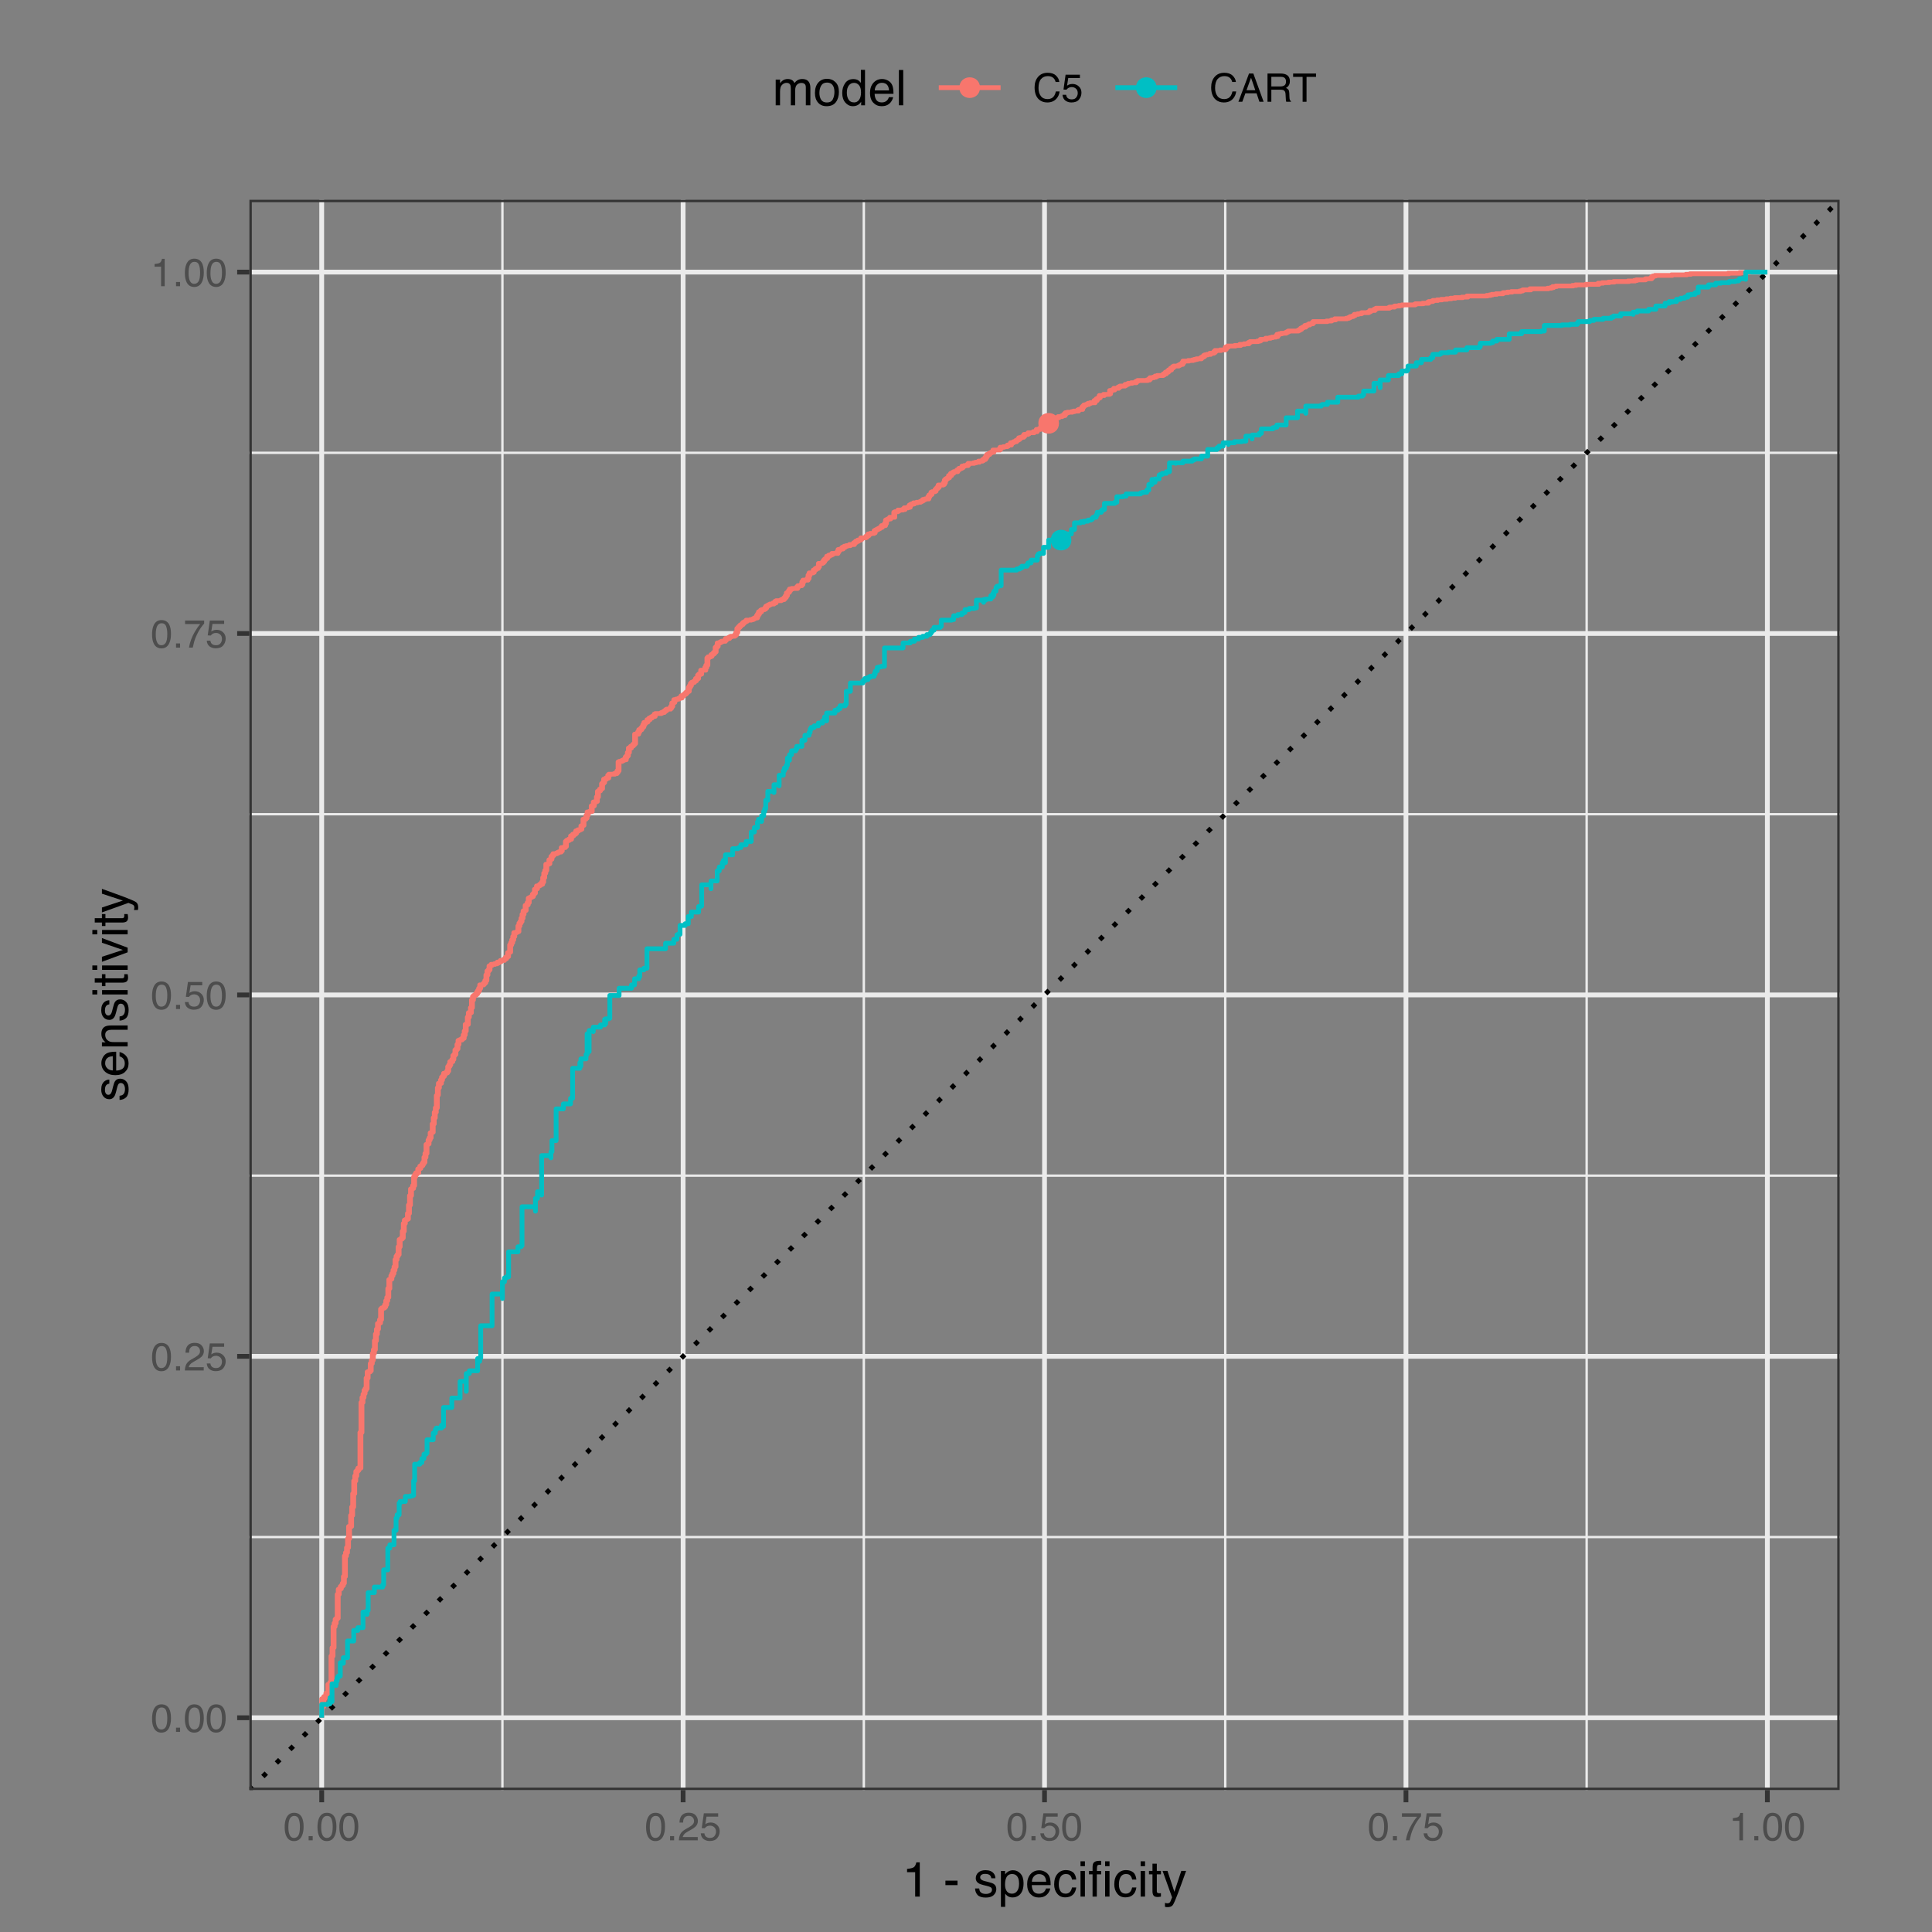 <?xml version="1.0" encoding="UTF-8"?>
<svg xmlns="http://www.w3.org/2000/svg" xmlns:xlink="http://www.w3.org/1999/xlink" width="432pt" height="432pt" viewBox="0 0 432 432" version="1.1">
<rect x="0" y="0" width="432" height="432" fill="#808080" stroke="none"/>
<defs>
<g>
<symbol overflow="visible" id="glyph0-0">
<path style="stroke:none;" d="M 0.281 0 L 0.281 -6.312 L 5.297 -6.312 L 5.297 0 Z M 4.5 -0.797 L 4.5 -5.516 L 1.078 -5.516 L 1.078 -0.797 Z M 4.5 -0.797 "/>
</symbol>
<symbol overflow="visible" id="glyph0-1">
<path style="stroke:none;" d="M 2.375 -6.156 C 3.176 -6.156 3.754 -5.828 4.109 -5.172 C 4.379 -4.66 4.516 -3.961 4.516 -3.078 C 4.516 -2.242 4.391 -1.555 4.141 -1.016 C 3.785 -0.223 3.195 0.172 2.375 0.172 C 1.633 0.172 1.082 -0.148 0.719 -0.797 C 0.426 -1.328 0.281 -2.047 0.281 -2.953 C 0.281 -3.648 0.367 -4.25 0.547 -4.75 C 0.879 -5.688 1.488 -6.156 2.375 -6.156 Z M 2.375 -0.531 C 2.77 -0.531 3.086 -0.707 3.328 -1.062 C 3.566 -1.426 3.688 -2.086 3.688 -3.047 C 3.688 -3.754 3.598 -4.332 3.422 -4.781 C 3.254 -5.227 2.922 -5.453 2.422 -5.453 C 1.973 -5.453 1.641 -5.238 1.422 -4.812 C 1.211 -4.383 1.109 -3.754 1.109 -2.922 C 1.109 -2.297 1.176 -1.789 1.312 -1.406 C 1.52 -0.82 1.875 -0.531 2.375 -0.531 Z M 2.375 -0.531 "/>
</symbol>
<symbol overflow="visible" id="glyph0-2">
<path style="stroke:none;" d="M 0.75 -0.938 L 1.656 -0.938 L 1.656 0 L 0.75 0 Z M 0.75 -0.938 "/>
</symbol>
<symbol overflow="visible" id="glyph0-3">
<path style="stroke:none;" d="M 0.281 0 C 0.301 -0.531 0.406 -0.988 0.594 -1.375 C 0.789 -1.77 1.164 -2.129 1.719 -2.453 L 2.547 -2.922 C 2.91 -3.141 3.164 -3.328 3.312 -3.484 C 3.551 -3.711 3.672 -3.984 3.672 -4.297 C 3.672 -4.648 3.562 -4.93 3.344 -5.141 C 3.133 -5.359 2.848 -5.469 2.484 -5.469 C 1.961 -5.469 1.598 -5.266 1.391 -4.859 C 1.285 -4.648 1.227 -4.352 1.219 -3.969 L 0.422 -3.969 C 0.43 -4.5 0.531 -4.938 0.719 -5.281 C 1.051 -5.875 1.645 -6.172 2.5 -6.172 C 3.195 -6.172 3.707 -5.977 4.031 -5.594 C 4.363 -5.219 4.531 -4.797 4.531 -4.328 C 4.531 -3.836 4.352 -3.414 4 -3.062 C 3.801 -2.863 3.441 -2.617 2.922 -2.328 L 2.344 -2 C 2.062 -1.844 1.836 -1.695 1.672 -1.562 C 1.391 -1.312 1.211 -1.035 1.141 -0.734 L 4.5 -0.734 L 4.5 0 Z M 0.281 0 "/>
</symbol>
<symbol overflow="visible" id="glyph0-4">
<path style="stroke:none;" d="M 1.094 -1.562 C 1.133 -1.125 1.336 -0.82 1.703 -0.656 C 1.879 -0.57 2.094 -0.531 2.344 -0.531 C 2.801 -0.531 3.141 -0.676 3.359 -0.969 C 3.578 -1.258 3.688 -1.582 3.688 -1.938 C 3.688 -2.363 3.555 -2.691 3.297 -2.922 C 3.035 -3.16 2.719 -3.281 2.344 -3.281 C 2.082 -3.281 1.852 -3.227 1.656 -3.125 C 1.469 -3.02 1.305 -2.879 1.172 -2.703 L 0.5 -2.734 L 0.969 -6.047 L 4.172 -6.047 L 4.172 -5.297 L 1.562 -5.297 L 1.297 -3.594 C 1.43 -3.695 1.566 -3.773 1.703 -3.828 C 1.93 -3.93 2.195 -3.984 2.5 -3.984 C 3.062 -3.984 3.535 -3.801 3.922 -3.438 C 4.316 -3.07 4.516 -2.609 4.516 -2.047 C 4.516 -1.461 4.332 -0.945 3.969 -0.5 C 3.613 -0.062 3.047 0.156 2.266 0.156 C 1.754 0.156 1.305 0.016 0.922 -0.266 C 0.547 -0.547 0.332 -0.977 0.281 -1.562 Z M 1.094 -1.562 "/>
</symbol>
<symbol overflow="visible" id="glyph0-5">
<path style="stroke:none;" d="M 4.594 -6.047 L 4.594 -5.375 C 4.395 -5.176 4.129 -4.836 3.797 -4.359 C 3.473 -3.891 3.188 -3.379 2.938 -2.828 C 2.688 -2.297 2.5 -1.812 2.375 -1.375 C 2.289 -1.082 2.18 -0.625 2.047 0 L 1.203 0 C 1.391 -1.176 1.816 -2.344 2.484 -3.5 C 2.879 -4.188 3.289 -4.773 3.719 -5.266 L 0.328 -5.266 L 0.328 -6.047 Z M 4.594 -6.047 "/>
</symbol>
<symbol overflow="visible" id="glyph0-6">
<path style="stroke:none;" d="M 0.844 -4.359 L 0.844 -4.953 C 1.395 -5.004 1.781 -5.094 2 -5.219 C 2.227 -5.344 2.395 -5.645 2.5 -6.125 L 3.109 -6.125 L 3.109 0 L 2.297 0 L 2.297 -4.359 Z M 0.844 -4.359 "/>
</symbol>
<symbol overflow="visible" id="glyph0-7">
<path style="stroke:none;" d="M 3.328 -6.484 C 4.129 -6.484 4.75 -6.27 5.188 -5.844 C 5.625 -5.426 5.867 -4.953 5.922 -4.422 L 5.094 -4.422 C 5 -4.828 4.812 -5.145 4.531 -5.375 C 4.25 -5.613 3.852 -5.734 3.344 -5.734 C 2.719 -5.734 2.211 -5.516 1.828 -5.078 C 1.453 -4.641 1.266 -3.973 1.266 -3.078 C 1.266 -2.336 1.438 -1.738 1.781 -1.281 C 2.125 -0.82 2.633 -0.594 3.312 -0.594 C 3.945 -0.594 4.43 -0.832 4.766 -1.312 C 4.93 -1.57 5.062 -1.906 5.156 -2.312 L 5.984 -2.312 C 5.91 -1.656 5.664 -1.102 5.25 -0.656 C 4.75 -0.113 4.07 0.156 3.219 0.156 C 2.488 0.156 1.875 -0.062 1.375 -0.5 C 0.719 -1.094 0.391 -2 0.391 -3.219 C 0.391 -4.156 0.633 -4.922 1.125 -5.516 C 1.656 -6.16 2.391 -6.484 3.328 -6.484 Z M 3.156 -6.484 Z M 3.156 -6.484 "/>
</symbol>
<symbol overflow="visible" id="glyph0-8">
<path style="stroke:none;" d="M 3.906 -2.578 L 2.953 -5.375 L 1.938 -2.578 Z M 2.5 -6.312 L 3.469 -6.312 L 5.766 0 L 4.828 0 L 4.188 -1.891 L 1.688 -1.891 L 1 0 L 0.125 0 Z M 2.5 -6.312 "/>
</symbol>
<symbol overflow="visible" id="glyph0-9">
<path style="stroke:none;" d="M 3.609 -3.422 C 4.004 -3.422 4.316 -3.5 4.547 -3.656 C 4.785 -3.82 4.906 -4.113 4.906 -4.531 C 4.906 -4.977 4.742 -5.285 4.422 -5.453 C 4.242 -5.535 4.008 -5.578 3.719 -5.578 L 1.625 -5.578 L 1.625 -3.422 Z M 0.766 -6.312 L 3.688 -6.312 C 4.176 -6.312 4.578 -6.238 4.891 -6.094 C 5.473 -5.832 5.766 -5.336 5.766 -4.609 C 5.766 -4.234 5.688 -3.922 5.531 -3.672 C 5.383 -3.43 5.172 -3.238 4.891 -3.094 C 5.129 -3 5.312 -2.867 5.438 -2.703 C 5.562 -2.547 5.629 -2.281 5.641 -1.906 L 5.672 -1.062 C 5.68 -0.82 5.703 -0.645 5.734 -0.531 C 5.785 -0.332 5.879 -0.203 6.016 -0.141 L 6.016 0 L 4.969 0 C 4.938 -0.051 4.91 -0.117 4.891 -0.203 C 4.879 -0.297 4.867 -0.461 4.859 -0.703 L 4.797 -1.766 C 4.773 -2.172 4.625 -2.445 4.344 -2.594 C 4.176 -2.664 3.922 -2.703 3.578 -2.703 L 1.625 -2.703 L 1.625 0 L 0.766 0 Z M 0.766 -6.312 "/>
</symbol>
<symbol overflow="visible" id="glyph0-10">
<path style="stroke:none;" d="M 5.266 -6.312 L 5.266 -5.562 L 3.141 -5.562 L 3.141 0 L 2.266 0 L 2.266 -5.562 L 0.141 -5.562 L 0.141 -6.312 Z M 5.266 -6.312 "/>
</symbol>
<symbol overflow="visible" id="glyph1-0">
<path style="stroke:none;" d="M 0.359 0 L 0.359 -7.891 L 6.625 -7.891 L 6.625 0 Z M 5.625 -0.984 L 5.625 -6.906 L 1.344 -6.906 L 1.344 -0.984 Z M 5.625 -0.984 "/>
</symbol>
<symbol overflow="visible" id="glyph1-1">
<path style="stroke:none;" d="M 1.047 -5.453 L 1.047 -6.188 C 1.742 -6.258 2.227 -6.375 2.5 -6.531 C 2.781 -6.688 2.988 -7.062 3.125 -7.656 L 3.891 -7.656 L 3.891 0 L 2.859 0 L 2.859 -5.453 Z M 1.047 -5.453 "/>
</symbol>
<symbol overflow="visible" id="glyph1-2">
<path style="stroke:none;" d=""/>
</symbol>
<symbol overflow="visible" id="glyph1-3">
<path style="stroke:none;" d="M 0.453 -3.562 L 3.156 -3.562 L 3.156 -2.562 L 0.453 -2.562 Z M 0.453 -3.562 "/>
</symbol>
<symbol overflow="visible" id="glyph1-4">
<path style="stroke:none;" d="M 1.281 -1.812 C 1.312 -1.488 1.395 -1.238 1.531 -1.062 C 1.77 -0.75 2.191 -0.594 2.797 -0.594 C 3.148 -0.594 3.461 -0.672 3.734 -0.828 C 4.004 -0.984 4.141 -1.223 4.141 -1.547 C 4.141 -1.797 4.031 -1.984 3.812 -2.109 C 3.676 -2.191 3.398 -2.285 2.984 -2.391 L 2.219 -2.578 C 1.727 -2.703 1.367 -2.836 1.141 -2.984 C 0.723 -3.254 0.516 -3.617 0.516 -4.078 C 0.516 -4.617 0.707 -5.055 1.094 -5.391 C 1.488 -5.734 2.02 -5.906 2.688 -5.906 C 3.551 -5.906 4.176 -5.648 4.562 -5.141 C 4.801 -4.816 4.914 -4.469 4.906 -4.094 L 4 -4.094 C 3.977 -4.312 3.898 -4.508 3.766 -4.688 C 3.547 -4.945 3.16 -5.078 2.609 -5.078 C 2.242 -5.078 1.969 -5.004 1.781 -4.859 C 1.594 -4.723 1.5 -4.539 1.5 -4.312 C 1.5 -4.062 1.625 -3.863 1.875 -3.719 C 2.008 -3.625 2.219 -3.539 2.5 -3.469 L 3.141 -3.312 C 3.836 -3.145 4.301 -2.984 4.531 -2.828 C 4.914 -2.578 5.109 -2.191 5.109 -1.672 C 5.109 -1.148 4.91 -0.703 4.516 -0.328 C 4.129 0.035 3.539 0.219 2.75 0.219 C 1.895 0.219 1.285 0.023 0.922 -0.359 C 0.566 -0.754 0.379 -1.238 0.359 -1.812 Z M 2.719 -5.891 Z M 2.719 -5.891 "/>
</symbol>
<symbol overflow="visible" id="glyph1-5">
<path style="stroke:none;" d="M 3.141 -0.656 C 3.586 -0.656 3.957 -0.844 4.25 -1.219 C 4.551 -1.594 4.703 -2.156 4.703 -2.906 C 4.703 -3.363 4.641 -3.758 4.516 -4.094 C 4.266 -4.727 3.805 -5.047 3.141 -5.047 C 2.461 -5.047 2.004 -4.711 1.766 -4.047 C 1.629 -3.68 1.562 -3.223 1.562 -2.672 C 1.562 -2.234 1.629 -1.859 1.766 -1.547 C 2.016 -0.953 2.473 -0.656 3.141 -0.656 Z M 0.641 -5.719 L 1.578 -5.719 L 1.578 -4.969 C 1.766 -5.227 1.973 -5.426 2.203 -5.562 C 2.535 -5.781 2.922 -5.891 3.359 -5.891 C 4.004 -5.891 4.555 -5.641 5.016 -5.141 C 5.473 -4.641 5.703 -3.926 5.703 -3 C 5.703 -1.75 5.375 -0.852 4.719 -0.312 C 4.301 0.02 3.816 0.188 3.266 0.188 C 2.828 0.188 2.461 0.094 2.172 -0.094 C 2.004 -0.195 1.812 -0.379 1.594 -0.641 L 1.594 2.297 L 0.641 2.297 Z M 0.641 -5.719 "/>
</symbol>
<symbol overflow="visible" id="glyph1-6">
<path style="stroke:none;" d="M 3.109 -5.875 C 3.516 -5.875 3.906 -5.781 4.281 -5.594 C 4.664 -5.406 4.961 -5.156 5.172 -4.844 C 5.359 -4.562 5.484 -4.223 5.547 -3.828 C 5.609 -3.566 5.641 -3.145 5.641 -2.562 L 1.422 -2.562 C 1.441 -1.977 1.578 -1.508 1.828 -1.156 C 2.086 -0.812 2.488 -0.641 3.031 -0.641 C 3.539 -0.641 3.945 -0.805 4.25 -1.141 C 4.414 -1.328 4.535 -1.551 4.609 -1.812 L 5.562 -1.812 C 5.531 -1.594 5.441 -1.352 5.297 -1.094 C 5.16 -0.832 5.004 -0.625 4.828 -0.469 C 4.535 -0.176 4.176 0.02 3.75 0.125 C 3.508 0.176 3.242 0.203 2.953 0.203 C 2.234 0.203 1.625 -0.055 1.125 -0.578 C 0.633 -1.098 0.391 -1.828 0.391 -2.766 C 0.391 -3.691 0.641 -4.441 1.141 -5.016 C 1.641 -5.586 2.297 -5.875 3.109 -5.875 Z M 4.641 -3.328 C 4.609 -3.754 4.52 -4.094 4.375 -4.344 C 4.102 -4.801 3.66 -5.031 3.047 -5.031 C 2.598 -5.031 2.223 -4.867 1.922 -4.547 C 1.629 -4.234 1.473 -3.828 1.453 -3.328 Z M 3.016 -5.891 Z M 3.016 -5.891 "/>
</symbol>
<symbol overflow="visible" id="glyph1-7">
<path style="stroke:none;" d="M 2.922 -5.922 C 3.578 -5.922 4.109 -5.758 4.516 -5.438 C 4.922 -5.125 5.164 -4.582 5.25 -3.812 L 4.297 -3.812 C 4.242 -4.164 4.113 -4.457 3.906 -4.688 C 3.707 -4.926 3.379 -5.047 2.922 -5.047 C 2.305 -5.047 1.867 -4.75 1.609 -4.156 C 1.43 -3.758 1.344 -3.273 1.344 -2.703 C 1.344 -2.129 1.461 -1.645 1.703 -1.25 C 1.953 -0.852 2.336 -0.656 2.859 -0.656 C 3.266 -0.656 3.582 -0.773 3.812 -1.016 C 4.051 -1.266 4.211 -1.602 4.297 -2.031 L 5.25 -2.031 C 5.133 -1.27 4.863 -0.711 4.438 -0.359 C 4.008 -0.004 3.457 0.172 2.781 0.172 C 2.031 0.172 1.43 -0.102 0.984 -0.656 C 0.535 -1.207 0.312 -1.895 0.312 -2.719 C 0.312 -3.727 0.555 -4.516 1.047 -5.078 C 1.535 -5.641 2.16 -5.922 2.922 -5.922 Z M 2.781 -5.891 Z M 2.781 -5.891 "/>
</symbol>
<symbol overflow="visible" id="glyph1-8">
<path style="stroke:none;" d="M 0.703 -5.719 L 1.688 -5.719 L 1.688 0 L 0.703 0 Z M 0.703 -7.891 L 1.688 -7.891 L 1.688 -6.797 L 0.703 -6.797 Z M 0.703 -7.891 "/>
</symbol>
<symbol overflow="visible" id="glyph1-9">
<path style="stroke:none;" d="M 0.953 -6.625 C 0.961 -7.031 1.031 -7.328 1.156 -7.516 C 1.383 -7.836 1.82 -8 2.469 -8 C 2.531 -8 2.594 -8 2.656 -8 C 2.719 -8 2.789 -7.992 2.875 -7.984 L 2.875 -7.094 C 2.77 -7.102 2.695 -7.109 2.656 -7.109 C 2.613 -7.109 2.57 -7.109 2.531 -7.109 C 2.238 -7.109 2.062 -7.031 2 -6.875 C 1.945 -6.727 1.922 -6.344 1.922 -5.719 L 2.875 -5.719 L 2.875 -4.969 L 1.906 -4.969 L 1.906 0 L 0.953 0 L 0.953 -4.969 L 0.156 -4.969 L 0.156 -5.719 L 0.953 -5.719 Z M 0.953 -6.625 "/>
</symbol>
<symbol overflow="visible" id="glyph1-10">
<path style="stroke:none;" d="M 0.906 -7.359 L 1.875 -7.359 L 1.875 -5.75 L 2.797 -5.75 L 2.797 -4.969 L 1.875 -4.969 L 1.875 -1.203 C 1.875 -1.004 1.941 -0.875 2.078 -0.812 C 2.16 -0.77 2.285 -0.75 2.453 -0.75 C 2.504 -0.75 2.555 -0.75 2.609 -0.75 C 2.66 -0.75 2.723 -0.754 2.797 -0.766 L 2.797 0 C 2.68 0.031 2.562 0.051 2.438 0.062 C 2.32 0.082 2.195 0.094 2.062 0.094 C 1.613 0.094 1.305 -0.02 1.141 -0.25 C 0.984 -0.488 0.906 -0.789 0.906 -1.156 L 0.906 -4.969 L 0.125 -4.969 L 0.125 -5.75 L 0.906 -5.75 Z M 0.906 -7.359 "/>
</symbol>
<symbol overflow="visible" id="glyph1-11">
<path style="stroke:none;" d="M 4.297 -5.75 L 5.375 -5.75 C 5.238 -5.383 4.938 -4.547 4.469 -3.234 C 4.113 -2.242 3.816 -1.438 3.578 -0.812 C 3.023 0.656 2.633 1.551 2.406 1.875 C 2.176 2.195 1.781 2.359 1.219 2.359 C 1.082 2.359 0.977 2.352 0.906 2.344 C 0.832 2.332 0.742 2.312 0.641 2.281 L 0.641 1.406 C 0.805 1.445 0.926 1.473 1 1.484 C 1.07 1.492 1.141 1.5 1.203 1.5 C 1.379 1.5 1.508 1.469 1.594 1.406 C 1.676 1.352 1.75 1.285 1.812 1.203 C 1.82 1.172 1.883 1.02 2 0.75 C 2.113 0.488 2.191 0.297 2.234 0.172 L 0.109 -5.75 L 1.203 -5.75 L 2.75 -1.062 Z M 2.75 -5.891 Z M 2.75 -5.891 "/>
</symbol>
<symbol overflow="visible" id="glyph1-12">
<path style="stroke:none;" d="M 0.703 -5.75 L 1.672 -5.75 L 1.672 -4.938 C 1.898 -5.219 2.102 -5.422 2.281 -5.547 C 2.602 -5.766 2.969 -5.875 3.375 -5.875 C 3.832 -5.875 4.203 -5.766 4.484 -5.547 C 4.641 -5.41 4.781 -5.219 4.906 -4.969 C 5.125 -5.281 5.379 -5.508 5.672 -5.656 C 5.961 -5.801 6.285 -5.875 6.641 -5.875 C 7.41 -5.875 7.938 -5.598 8.219 -5.047 C 8.375 -4.742 8.453 -4.336 8.453 -3.828 L 8.453 0 L 7.438 0 L 7.438 -4 C 7.438 -4.383 7.344 -4.645 7.156 -4.781 C 6.969 -4.926 6.734 -5 6.453 -5 C 6.078 -5 5.75 -4.867 5.469 -4.609 C 5.195 -4.359 5.062 -3.938 5.062 -3.344 L 5.062 0 L 4.078 0 L 4.078 -3.75 C 4.078 -4.145 4.031 -4.43 3.938 -4.609 C 3.789 -4.879 3.52 -5.016 3.125 -5.016 C 2.758 -5.016 2.426 -4.867 2.125 -4.578 C 1.82 -4.297 1.672 -3.785 1.672 -3.047 L 1.672 0 L 0.703 0 Z M 0.703 -5.75 "/>
</symbol>
<symbol overflow="visible" id="glyph1-13">
<path style="stroke:none;" d="M 2.984 -0.625 C 3.629 -0.625 4.07 -0.863 4.312 -1.344 C 4.551 -1.832 4.672 -2.375 4.672 -2.969 C 4.672 -3.508 4.582 -3.945 4.406 -4.281 C 4.133 -4.812 3.664 -5.078 3 -5.078 C 2.406 -5.078 1.973 -4.848 1.703 -4.391 C 1.441 -3.941 1.312 -3.398 1.312 -2.766 C 1.312 -2.148 1.441 -1.641 1.703 -1.234 C 1.973 -0.828 2.398 -0.625 2.984 -0.625 Z M 3.031 -5.922 C 3.77 -5.922 4.395 -5.672 4.906 -5.172 C 5.414 -4.68 5.672 -3.957 5.672 -3 C 5.672 -2.07 5.445 -1.305 5 -0.703 C 4.551 -0.098 3.852 0.203 2.906 0.203 C 2.113 0.203 1.484 -0.062 1.016 -0.594 C 0.547 -1.125 0.312 -1.844 0.312 -2.75 C 0.312 -3.719 0.555 -4.488 1.047 -5.062 C 1.535 -5.633 2.195 -5.922 3.031 -5.922 Z M 3 -5.891 Z M 3 -5.891 "/>
</symbol>
<symbol overflow="visible" id="glyph1-14">
<path style="stroke:none;" d="M 1.328 -2.812 C 1.328 -2.195 1.457 -1.68 1.719 -1.266 C 1.977 -0.848 2.395 -0.641 2.969 -0.641 C 3.414 -0.641 3.781 -0.832 4.062 -1.219 C 4.352 -1.602 4.5 -2.156 4.5 -2.875 C 4.5 -3.602 4.348 -4.141 4.047 -4.484 C 3.754 -4.836 3.391 -5.016 2.953 -5.016 C 2.473 -5.016 2.082 -4.828 1.781 -4.453 C 1.477 -4.078 1.328 -3.531 1.328 -2.812 Z M 2.781 -5.859 C 3.219 -5.859 3.586 -5.766 3.891 -5.578 C 4.055 -5.473 4.25 -5.285 4.469 -5.016 L 4.469 -7.922 L 5.391 -7.922 L 5.391 0 L 4.531 0 L 4.531 -0.797 C 4.301 -0.441 4.031 -0.188 3.719 -0.031 C 3.414 0.125 3.066 0.203 2.672 0.203 C 2.023 0.203 1.469 -0.062 1 -0.594 C 0.531 -1.133 0.297 -1.852 0.297 -2.75 C 0.297 -3.594 0.508 -4.32 0.938 -4.938 C 1.363 -5.551 1.977 -5.859 2.781 -5.859 Z M 2.781 -5.859 "/>
</symbol>
<symbol overflow="visible" id="glyph1-15">
<path style="stroke:none;" d="M 0.734 -7.891 L 1.703 -7.891 L 1.703 0 L 0.734 0 Z M 0.734 -7.891 "/>
</symbol>
<symbol overflow="visible" id="glyph2-0">
<path style="stroke:none;" d="M 0 -0.359 L -7.891 -0.359 L -7.891 -6.625 L 0 -6.625 Z M -0.984 -5.625 L -6.906 -5.625 L -6.906 -1.344 L -0.984 -1.344 Z M -0.984 -5.625 "/>
</symbol>
<symbol overflow="visible" id="glyph2-1">
<path style="stroke:none;" d="M -1.812 -1.281 C -1.488 -1.312 -1.238 -1.395 -1.062 -1.531 C -0.75 -1.77 -0.594 -2.191 -0.594 -2.797 C -0.594 -3.148 -0.672 -3.461 -0.828 -3.734 C -0.984 -4.004 -1.223 -4.141 -1.547 -4.141 C -1.797 -4.141 -1.984 -4.031 -2.109 -3.812 C -2.191 -3.676 -2.285 -3.398 -2.391 -2.984 L -2.578 -2.219 C -2.703 -1.727 -2.836 -1.367 -2.984 -1.141 C -3.254 -0.723 -3.617 -0.516 -4.078 -0.516 C -4.617 -0.516 -5.055 -0.707 -5.391 -1.094 C -5.734 -1.488 -5.906 -2.02 -5.906 -2.688 C -5.906 -3.551 -5.648 -4.176 -5.141 -4.562 C -4.816 -4.801 -4.469 -4.914 -4.094 -4.906 L -4.094 -4 C -4.312 -3.977 -4.508 -3.898 -4.688 -3.766 C -4.945 -3.547 -5.078 -3.16 -5.078 -2.609 C -5.078 -2.242 -5.004 -1.969 -4.859 -1.781 C -4.723 -1.594 -4.539 -1.5 -4.312 -1.5 C -4.062 -1.5 -3.863 -1.625 -3.719 -1.875 C -3.625 -2.008 -3.539 -2.219 -3.469 -2.5 L -3.312 -3.141 C -3.145 -3.836 -2.984 -4.301 -2.828 -4.531 C -2.578 -4.914 -2.191 -5.109 -1.672 -5.109 C -1.148 -5.109 -0.703 -4.91 -0.328 -4.516 C 0.035 -4.129 0.219 -3.539 0.219 -2.75 C 0.219 -1.895 0.023 -1.285 -0.359 -0.922 C -0.754 -0.566 -1.238 -0.379 -1.812 -0.359 Z M -5.891 -2.719 Z M -5.891 -2.719 "/>
</symbol>
<symbol overflow="visible" id="glyph2-2">
<path style="stroke:none;" d="M -5.875 -3.109 C -5.875 -3.516 -5.781 -3.906 -5.594 -4.281 C -5.406 -4.664 -5.156 -4.961 -4.844 -5.172 C -4.562 -5.359 -4.223 -5.484 -3.828 -5.547 C -3.566 -5.609 -3.145 -5.641 -2.562 -5.641 L -2.562 -1.422 C -1.977 -1.441 -1.508 -1.578 -1.156 -1.828 C -0.812 -2.086 -0.641 -2.488 -0.641 -3.031 C -0.641 -3.539 -0.805 -3.945 -1.141 -4.25 C -1.328 -4.414 -1.551 -4.535 -1.812 -4.609 L -1.812 -5.562 C -1.594 -5.531 -1.352 -5.441 -1.094 -5.297 C -0.832 -5.16 -0.625 -5.004 -0.469 -4.828 C -0.176 -4.535 0.02 -4.176 0.125 -3.75 C 0.176 -3.508 0.203 -3.242 0.203 -2.953 C 0.203 -2.234 -0.055 -1.625 -0.578 -1.125 C -1.098 -0.633 -1.828 -0.391 -2.766 -0.391 C -3.691 -0.391 -4.441 -0.641 -5.016 -1.141 C -5.586 -1.641 -5.875 -2.297 -5.875 -3.109 Z M -3.328 -4.641 C -3.754 -4.609 -4.094 -4.52 -4.344 -4.375 C -4.801 -4.102 -5.031 -3.66 -5.031 -3.047 C -5.031 -2.598 -4.867 -2.223 -4.547 -1.922 C -4.234 -1.629 -3.828 -1.473 -3.328 -1.453 Z M -5.891 -3.016 Z M -5.891 -3.016 "/>
</symbol>
<symbol overflow="visible" id="glyph2-3">
<path style="stroke:none;" d="M -5.75 -0.703 L -5.75 -1.625 L -4.938 -1.625 C -5.27 -1.895 -5.508 -2.18 -5.656 -2.484 C -5.801 -2.797 -5.875 -3.133 -5.875 -3.5 C -5.875 -4.32 -5.594 -4.875 -5.031 -5.156 C -4.719 -5.312 -4.27 -5.391 -3.688 -5.391 L 0 -5.391 L 0 -4.422 L -3.625 -4.422 C -3.977 -4.422 -4.258 -4.367 -4.469 -4.266 C -4.832 -4.086 -5.016 -3.773 -5.016 -3.328 C -5.016 -3.098 -4.988 -2.91 -4.938 -2.766 C -4.863 -2.492 -4.707 -2.258 -4.469 -2.062 C -4.281 -1.906 -4.082 -1.801 -3.875 -1.75 C -3.676 -1.695 -3.391 -1.672 -3.016 -1.672 L 0 -1.672 L 0 -0.703 Z M -5.891 -2.984 Z M -5.891 -2.984 "/>
</symbol>
<symbol overflow="visible" id="glyph2-4">
<path style="stroke:none;" d="M -5.719 -0.703 L -5.719 -1.688 L 0 -1.688 L 0 -0.703 Z M -7.891 -0.703 L -7.891 -1.688 L -6.797 -1.688 L -6.797 -0.703 Z M -7.891 -0.703 "/>
</symbol>
<symbol overflow="visible" id="glyph2-5">
<path style="stroke:none;" d="M -7.359 -0.906 L -7.359 -1.875 L -5.75 -1.875 L -5.75 -2.797 L -4.969 -2.797 L -4.969 -1.875 L -1.203 -1.875 C -1.004 -1.875 -0.875 -1.941 -0.812 -2.078 C -0.77 -2.16 -0.75 -2.285 -0.75 -2.453 C -0.75 -2.504 -0.75 -2.555 -0.75 -2.609 C -0.75 -2.66 -0.754 -2.723 -0.766 -2.797 L 0 -2.797 C 0.031 -2.68 0.051 -2.562 0.062 -2.438 C 0.082 -2.32 0.094 -2.195 0.094 -2.062 C 0.094 -1.613 -0.02 -1.305 -0.25 -1.141 C -0.488 -0.984 -0.789 -0.906 -1.156 -0.906 L -4.969 -0.906 L -4.969 -0.125 L -5.75 -0.125 L -5.75 -0.906 Z M -7.359 -0.906 "/>
</symbol>
<symbol overflow="visible" id="glyph2-6">
<path style="stroke:none;" d="M -5.75 -1.188 L -1.062 -2.719 L -5.75 -4.328 L -5.75 -5.375 L 0 -3.219 L 0 -2.188 L -5.75 -0.062 Z M -5.75 -1.188 "/>
</symbol>
<symbol overflow="visible" id="glyph2-7">
<path style="stroke:none;" d="M -5.75 -4.297 L -5.75 -5.375 C -5.383 -5.238 -4.547 -4.938 -3.234 -4.469 C -2.242 -4.113 -1.438 -3.816 -0.812 -3.578 C 0.656 -3.023 1.551 -2.633 1.875 -2.406 C 2.195 -2.176 2.359 -1.781 2.359 -1.219 C 2.359 -1.082 2.352 -0.977 2.344 -0.906 C 2.332 -0.832 2.312 -0.742 2.281 -0.641 L 1.406 -0.641 C 1.445 -0.805 1.473 -0.926 1.484 -1 C 1.492 -1.07 1.5 -1.141 1.5 -1.203 C 1.5 -1.379 1.469 -1.508 1.406 -1.594 C 1.352 -1.676 1.285 -1.75 1.203 -1.812 C 1.172 -1.82 1.02 -1.883 0.75 -2 C 0.488 -2.113 0.297 -2.191 0.172 -2.234 L -5.75 -0.109 L -5.75 -1.203 L -1.062 -2.75 Z M -5.891 -2.75 Z M -5.891 -2.75 "/>
</symbol>
</g>
<clipPath id="clip1">
  <path d="M 55.77 343 L 411.348 343 L 411.348 344 L 55.77 344 Z M 55.77 343 "/>
</clipPath>
<clipPath id="clip2">
  <path d="M 55.77 262 L 411.348 262 L 411.348 264 L 55.77 264 Z M 55.77 262 "/>
</clipPath>
<clipPath id="clip3">
  <path d="M 55.77 181 L 411.348 181 L 411.348 183 L 55.77 183 Z M 55.77 181 "/>
</clipPath>
<clipPath id="clip4">
  <path d="M 55.77 100 L 411.348 100 L 411.348 102 L 55.77 102 Z M 55.77 100 "/>
</clipPath>
<clipPath id="clip5">
  <path d="M 112 44.676 L 113 44.676 L 113 400.254 L 112 400.254 Z M 112 44.676 "/>
</clipPath>
<clipPath id="clip6">
  <path d="M 192 44.676 L 194 44.676 L 194 400.254 L 192 400.254 Z M 192 44.676 "/>
</clipPath>
<clipPath id="clip7">
  <path d="M 273 44.676 L 275 44.676 L 275 400.254 L 273 400.254 Z M 273 44.676 "/>
</clipPath>
<clipPath id="clip8">
  <path d="M 354 44.676 L 356 44.676 L 356 400.254 L 354 400.254 Z M 354 44.676 "/>
</clipPath>
<clipPath id="clip9">
  <path d="M 55.77 383 L 411.348 383 L 411.348 385 L 55.77 385 Z M 55.77 383 "/>
</clipPath>
<clipPath id="clip10">
  <path d="M 55.77 302 L 411.348 302 L 411.348 304 L 55.77 304 Z M 55.77 302 "/>
</clipPath>
<clipPath id="clip11">
  <path d="M 55.77 221 L 411.348 221 L 411.348 223 L 55.77 223 Z M 55.77 221 "/>
</clipPath>
<clipPath id="clip12">
  <path d="M 55.77 141 L 411.348 141 L 411.348 143 L 55.77 143 Z M 55.77 141 "/>
</clipPath>
<clipPath id="clip13">
  <path d="M 55.77 60 L 411.348 60 L 411.348 62 L 55.77 62 Z M 55.77 60 "/>
</clipPath>
<clipPath id="clip14">
  <path d="M 71 44.676 L 73 44.676 L 73 400.254 L 71 400.254 Z M 71 44.676 "/>
</clipPath>
<clipPath id="clip15">
  <path d="M 152 44.676 L 154 44.676 L 154 400.254 L 152 400.254 Z M 152 44.676 "/>
</clipPath>
<clipPath id="clip16">
  <path d="M 233 44.676 L 235 44.676 L 235 400.254 L 233 400.254 Z M 233 44.676 "/>
</clipPath>
<clipPath id="clip17">
  <path d="M 313 44.676 L 315 44.676 L 315 400.254 L 313 400.254 Z M 313 44.676 "/>
</clipPath>
<clipPath id="clip18">
  <path d="M 394 44.676 L 396 44.676 L 396 400.254 L 394 400.254 Z M 394 44.676 "/>
</clipPath>
<clipPath id="clip19">
  <path d="M 55.77 44.676 L 411.348 44.676 L 411.348 400.254 L 55.77 400.254 Z M 55.77 44.676 "/>
</clipPath>
<clipPath id="clip20">
  <path d="M 55.77 44.676 L 411.348 44.676 L 411.348 400.254 L 55.77 400.254 Z M 55.77 44.676 "/>
</clipPath>
</defs>
<g id="surface144">
<g clip-path="url(#clip1)" clip-rule="nonzero">
<path style="fill:none;stroke-width:0.533;stroke-linecap:butt;stroke-linejoin:round;stroke:rgb(92.157%,92.157%,92.157%);stroke-opacity:1;stroke-miterlimit:10;" d="M 55.77 343.688 L 411.348 343.688 "/>
</g>
<g clip-path="url(#clip2)" clip-rule="nonzero">
<path style="fill:none;stroke-width:0.533;stroke-linecap:butt;stroke-linejoin:round;stroke:rgb(92.157%,92.157%,92.157%);stroke-opacity:1;stroke-miterlimit:10;" d="M 55.77 262.871 L 411.348 262.871 "/>
</g>
<g clip-path="url(#clip3)" clip-rule="nonzero">
<path style="fill:none;stroke-width:0.533;stroke-linecap:butt;stroke-linejoin:round;stroke:rgb(92.157%,92.157%,92.157%);stroke-opacity:1;stroke-miterlimit:10;" d="M 55.77 182.059 L 411.348 182.059 "/>
</g>
<g clip-path="url(#clip4)" clip-rule="nonzero">
<path style="fill:none;stroke-width:0.533;stroke-linecap:butt;stroke-linejoin:round;stroke:rgb(92.157%,92.157%,92.157%);stroke-opacity:1;stroke-miterlimit:10;" d="M 55.77 101.246 L 411.348 101.246 "/>
</g>
<g clip-path="url(#clip5)" clip-rule="nonzero">
<path style="fill:none;stroke-width:0.533;stroke-linecap:butt;stroke-linejoin:round;stroke:rgb(92.157%,92.157%,92.157%);stroke-opacity:1;stroke-miterlimit:10;" d="M 112.34 400.254 L 112.34 44.676 "/>
</g>
<g clip-path="url(#clip6)" clip-rule="nonzero">
<path style="fill:none;stroke-width:0.533;stroke-linecap:butt;stroke-linejoin:round;stroke:rgb(92.157%,92.157%,92.157%);stroke-opacity:1;stroke-miterlimit:10;" d="M 193.152 400.254 L 193.152 44.676 "/>
</g>
<g clip-path="url(#clip7)" clip-rule="nonzero">
<path style="fill:none;stroke-width:0.533;stroke-linecap:butt;stroke-linejoin:round;stroke:rgb(92.157%,92.157%,92.157%);stroke-opacity:1;stroke-miterlimit:10;" d="M 273.969 400.254 L 273.969 44.676 "/>
</g>
<g clip-path="url(#clip8)" clip-rule="nonzero">
<path style="fill:none;stroke-width:0.533;stroke-linecap:butt;stroke-linejoin:round;stroke:rgb(92.157%,92.157%,92.157%);stroke-opacity:1;stroke-miterlimit:10;" d="M 354.781 400.254 L 354.781 44.676 "/>
</g>
<g clip-path="url(#clip9)" clip-rule="nonzero">
<path style="fill:none;stroke-width:1.067;stroke-linecap:butt;stroke-linejoin:round;stroke:rgb(92.157%,92.157%,92.157%);stroke-opacity:1;stroke-miterlimit:10;" d="M 55.77 384.094 L 411.348 384.094 "/>
</g>
<g clip-path="url(#clip10)" clip-rule="nonzero">
<path style="fill:none;stroke-width:1.067;stroke-linecap:butt;stroke-linejoin:round;stroke:rgb(92.157%,92.157%,92.157%);stroke-opacity:1;stroke-miterlimit:10;" d="M 55.77 303.281 L 411.348 303.281 "/>
</g>
<g clip-path="url(#clip11)" clip-rule="nonzero">
<path style="fill:none;stroke-width:1.067;stroke-linecap:butt;stroke-linejoin:round;stroke:rgb(92.157%,92.157%,92.157%);stroke-opacity:1;stroke-miterlimit:10;" d="M 55.77 222.465 L 411.348 222.465 "/>
</g>
<g clip-path="url(#clip12)" clip-rule="nonzero">
<path style="fill:none;stroke-width:1.067;stroke-linecap:butt;stroke-linejoin:round;stroke:rgb(92.157%,92.157%,92.157%);stroke-opacity:1;stroke-miterlimit:10;" d="M 55.77 141.652 L 411.348 141.652 "/>
</g>
<g clip-path="url(#clip13)" clip-rule="nonzero">
<path style="fill:none;stroke-width:1.067;stroke-linecap:butt;stroke-linejoin:round;stroke:rgb(92.157%,92.157%,92.157%);stroke-opacity:1;stroke-miterlimit:10;" d="M 55.77 60.84 L 411.348 60.84 "/>
</g>
<g clip-path="url(#clip14)" clip-rule="nonzero">
<path style="fill:none;stroke-width:1.067;stroke-linecap:butt;stroke-linejoin:round;stroke:rgb(92.157%,92.157%,92.157%);stroke-opacity:1;stroke-miterlimit:10;" d="M 71.934 400.254 L 71.934 44.676 "/>
</g>
<g clip-path="url(#clip15)" clip-rule="nonzero">
<path style="fill:none;stroke-width:1.067;stroke-linecap:butt;stroke-linejoin:round;stroke:rgb(92.157%,92.157%,92.157%);stroke-opacity:1;stroke-miterlimit:10;" d="M 152.746 400.254 L 152.746 44.676 "/>
</g>
<g clip-path="url(#clip16)" clip-rule="nonzero">
<path style="fill:none;stroke-width:1.067;stroke-linecap:butt;stroke-linejoin:round;stroke:rgb(92.157%,92.157%,92.157%);stroke-opacity:1;stroke-miterlimit:10;" d="M 233.559 400.254 L 233.559 44.676 "/>
</g>
<g clip-path="url(#clip17)" clip-rule="nonzero">
<path style="fill:none;stroke-width:1.067;stroke-linecap:butt;stroke-linejoin:round;stroke:rgb(92.157%,92.157%,92.157%);stroke-opacity:1;stroke-miterlimit:10;" d="M 314.375 400.254 L 314.375 44.676 "/>
</g>
<g clip-path="url(#clip18)" clip-rule="nonzero">
<path style="fill:none;stroke-width:1.067;stroke-linecap:butt;stroke-linejoin:round;stroke:rgb(92.157%,92.157%,92.157%);stroke-opacity:1;stroke-miterlimit:10;" d="M 395.188 400.254 L 395.188 44.676 "/>
</g>
<g clip-path="url(#clip19)" clip-rule="nonzero">
<path style="fill:none;stroke-width:1.067;stroke-linecap:butt;stroke-linejoin:round;stroke:rgb(0%,0%,0%);stroke-opacity:1;stroke-dasharray:1.067,3.201;stroke-miterlimit:10;" d="M 55.77 400.254 L 411.348 44.676 "/>
</g>
<path style="fill:none;stroke-width:1.067;stroke-linecap:butt;stroke-linejoin:round;stroke:rgb(97.255%,46.275%,42.745%);stroke-opacity:1;stroke-miterlimit:10;" d="M 71.934 384.094 L 71.934 379.867 L 72.395 379.867 L 72.395 381.605 L 72.395 379.367 L 72.625 379.367 L 72.625 379.867 L 72.625 379.367 L 72.855 379.367 L 72.855 378.621 L 73.09 378.621 L 73.09 379.367 L 73.09 378.5 L 73.32 378.5 L 73.32 378.621 L 73.32 376.633 L 73.551 376.633 L 73.551 378.5 L 73.551 376.508 L 73.781 376.508 L 73.781 376.633 L 73.781 376.137 L 74.012 376.137 L 74.012 376.508 L 74.012 370.293 L 74.242 370.293 L 74.242 376.137 L 74.242 368.426 L 74.473 368.426 L 74.473 370.293 L 74.473 363.703 L 74.703 363.703 L 74.703 368.426 L 74.703 362.957 L 74.934 362.957 L 74.934 363.703 L 74.934 362.086 L 75.168 362.086 L 75.168 362.957 L 75.168 361.84 L 75.398 361.84 L 75.398 362.086 L 75.398 356.492 L 75.629 356.492 L 75.629 361.84 L 75.629 355.375 L 75.859 355.375 L 75.859 356.492 L 75.859 355.25 L 76.09 355.25 L 76.09 355.375 L 76.09 354.75 L 76.32 354.75 L 76.32 355.25 L 76.32 354.504 L 76.551 354.504 L 76.551 354.75 L 76.551 354.004 L 76.781 354.004 L 76.781 354.504 L 76.781 352.512 L 77.012 352.512 L 77.012 354.004 L 77.012 347.914 L 77.246 347.914 L 77.246 352.512 L 77.246 347.168 L 77.477 347.168 L 77.477 347.914 L 77.477 346.047 L 77.707 346.047 L 77.707 347.168 L 77.707 344.059 L 77.938 344.059 L 77.938 346.047 L 77.938 341.324 L 78.168 341.324 L 78.168 344.059 L 78.168 341.324 L 78.398 341.324 L 78.398 338.836 L 78.629 338.836 L 78.629 341.324 L 78.629 336.973 L 78.859 336.973 L 78.859 338.836 L 78.859 333.988 L 79.09 333.988 L 79.09 336.973 L 79.09 331.129 L 79.324 331.129 L 79.324 333.988 L 79.324 330.012 L 79.555 330.012 L 79.555 331.129 L 79.555 329.016 L 79.785 329.016 L 79.785 330.012 L 79.785 328.766 L 80.016 328.766 L 80.016 329.016 L 80.016 328.27 L 80.246 328.27 L 80.246 328.766 L 80.246 328.27 L 80.477 328.27 L 80.477 320.312 L 80.707 320.312 L 80.707 328.27 L 80.707 313.598 L 80.938 313.598 L 80.938 320.312 L 80.938 312.48 L 81.168 312.48 L 81.168 313.598 L 81.168 311.734 L 81.402 311.734 L 81.402 312.48 L 81.402 310.863 L 81.633 310.863 L 81.633 311.609 L 81.633 310.492 L 81.863 310.492 L 81.863 310.863 L 81.863 308.129 L 82.094 308.129 L 82.094 310.492 L 82.094 306.762 L 82.324 306.762 L 82.324 308.129 L 82.324 306.762 L 82.555 306.762 L 82.555 306.512 L 82.785 306.512 L 82.785 306.762 L 82.785 304.895 L 83.016 304.895 L 83.016 306.512 L 83.016 304.148 L 83.246 304.148 L 83.246 304.895 L 83.246 302.656 L 83.48 302.656 L 83.48 304.148 L 83.48 301.789 L 83.711 301.789 L 83.711 302.656 L 83.711 299.797 L 83.941 299.797 L 83.941 301.789 L 83.941 298.305 L 84.172 298.305 L 84.172 299.797 L 84.172 297.188 L 84.402 297.188 L 84.402 298.305 L 84.402 295.945 L 84.633 295.945 L 84.633 297.188 L 84.633 295.82 L 84.863 295.82 L 84.863 295.945 L 84.863 295.074 L 85.094 295.074 L 85.094 295.82 L 85.094 292.711 L 85.324 292.711 L 85.324 295.074 L 85.324 292.465 L 85.555 292.465 L 85.555 292.711 L 85.555 292.465 L 85.789 292.465 L 85.789 292.215 L 86.02 292.215 L 86.02 292.465 L 86.02 291.719 L 86.25 291.719 L 86.25 292.215 L 86.25 290.848 L 86.48 290.848 L 86.48 291.719 L 86.48 290.102 L 86.711 290.102 L 86.711 290.848 L 86.711 288.113 L 86.941 288.113 L 86.941 290.102 L 86.941 286.121 L 87.172 286.121 L 87.172 288.113 L 87.172 286 L 87.402 286 L 87.402 286.121 L 87.402 285.254 L 87.633 285.254 L 87.633 286 L 87.633 284.754 L 87.867 284.754 L 87.867 285.254 L 87.867 284.008 L 88.098 284.008 L 88.098 284.754 L 88.098 283.262 L 88.328 283.262 L 88.328 284.008 L 88.328 281.648 L 88.559 281.648 L 88.559 283.262 L 88.559 280.902 L 88.789 280.902 L 88.789 281.648 L 88.789 280.527 L 89.02 280.527 L 89.02 280.902 L 89.02 278.785 L 89.25 278.785 L 89.25 280.527 L 89.25 277.172 L 89.48 277.172 L 89.48 278.785 L 89.48 277.047 L 89.711 277.047 L 89.711 277.172 L 89.711 276.797 L 89.945 276.797 L 89.945 277.047 L 89.945 275.305 L 90.176 275.305 L 90.176 276.797 L 90.176 273.566 L 90.406 273.566 L 90.406 275.305 L 90.406 272.82 L 90.637 272.82 L 90.637 273.566 L 90.637 272.695 L 90.867 272.695 L 90.867 272.82 L 90.867 272.57 L 91.098 272.57 L 91.098 272.695 L 91.098 271.328 L 91.328 271.328 L 91.328 272.57 L 91.328 269.461 L 91.559 269.461 L 91.559 271.328 L 91.559 267.348 L 91.789 267.348 L 91.789 269.461 L 91.789 265.855 L 92.023 265.855 L 92.023 267.348 L 92.023 265.734 L 92.254 265.734 L 92.254 265.855 L 92.254 265.109 L 92.484 265.109 L 92.484 265.734 L 92.484 263.121 L 92.715 263.121 L 92.715 265.109 L 92.715 262.625 L 92.945 262.625 L 92.945 263.121 L 92.945 262.25 L 93.176 262.25 L 93.176 262.625 L 93.176 262.25 L 93.406 262.25 L 93.406 261.383 L 93.637 261.383 L 93.637 262.25 L 93.637 261.258 L 93.867 261.258 L 93.867 261.383 L 93.867 260.758 L 94.102 260.758 L 94.102 261.258 L 94.102 260.637 L 94.332 260.637 L 94.332 260.758 L 94.332 260.262 L 94.562 260.262 L 94.562 260.637 L 94.562 259.891 L 94.793 259.891 L 94.793 260.262 L 94.793 258.77 L 95.023 258.77 L 95.023 259.891 L 95.023 257.898 L 95.254 257.898 L 95.254 258.77 L 95.254 255.91 L 95.484 255.91 L 95.484 257.898 L 95.484 255.785 L 95.715 255.785 L 95.715 255.91 L 95.715 254.918 L 95.945 254.918 L 95.945 255.785 L 95.945 254.418 L 96.18 254.418 L 96.18 254.918 L 96.18 253.301 L 96.41 253.301 L 96.41 254.418 L 96.41 253.176 L 96.641 253.176 L 96.641 253.301 L 96.641 251.309 L 96.871 251.309 L 96.871 253.176 L 96.871 249.941 L 97.102 249.941 L 97.102 251.309 L 97.102 248.699 L 97.332 248.699 L 97.332 249.941 L 97.332 247.703 L 97.562 247.703 L 97.562 248.699 L 97.562 244.969 L 97.793 244.969 L 97.793 247.703 L 97.793 243.23 L 98.023 243.23 L 98.023 244.844 L 98.023 242.234 L 98.254 242.234 L 98.254 243.23 L 98.254 242.234 L 98.488 242.234 L 98.488 241.488 L 98.719 241.488 L 98.719 242.234 L 98.719 240.867 L 98.949 240.867 L 98.949 241.488 L 98.949 240.617 L 99.18 240.617 L 99.18 240.867 L 99.18 239.996 L 99.41 239.996 L 99.41 240.617 L 99.41 239.996 L 99.641 239.996 L 99.641 239.871 L 99.871 239.871 L 99.871 239.996 L 99.871 239.5 L 100.102 239.5 L 100.102 239.871 L 100.102 238.504 L 100.332 238.504 L 100.332 239.5 L 100.332 238.133 L 100.566 238.133 L 100.566 238.504 L 100.566 237.387 L 100.797 237.387 L 100.797 238.133 L 100.797 237.387 L 101.027 237.387 L 101.027 236.887 L 101.258 236.887 L 101.258 237.387 L 101.258 236.02 L 101.488 236.02 L 101.488 236.887 L 101.488 235.77 L 101.719 235.77 L 101.719 236.02 L 101.719 234.773 L 101.949 234.773 L 101.949 235.77 L 101.949 234.527 L 102.18 234.527 L 102.18 234.773 L 102.18 233.531 L 102.41 233.531 L 102.41 234.527 L 102.41 232.66 L 102.645 232.66 L 102.645 233.531 L 102.645 232.535 L 102.875 232.535 L 102.875 232.66 L 102.875 232.535 L 103.105 232.535 L 103.105 232.289 L 103.336 232.289 L 103.336 232.535 L 103.336 232.164 L 103.566 232.164 L 103.566 232.289 L 103.566 231.418 L 103.797 231.418 L 103.797 232.164 L 103.797 230.547 L 104.027 230.547 L 104.027 231.418 L 104.027 229.055 L 104.258 229.055 L 104.258 230.547 L 104.258 229.055 L 104.488 229.055 L 104.488 227.441 L 104.723 227.441 L 104.723 229.055 L 104.723 226.445 L 104.953 226.445 L 104.953 227.441 L 104.953 226.445 L 105.184 226.445 L 105.184 225.324 L 105.414 225.324 L 105.414 226.445 L 105.414 223.586 L 105.645 223.586 L 105.645 225.324 L 105.645 222.84 L 105.875 222.84 L 105.875 223.586 L 105.875 222.59 L 106.105 222.59 L 106.105 222.84 L 106.105 222.465 L 106.336 222.465 L 106.336 222.59 L 106.336 222.219 L 106.566 222.219 L 106.566 222.465 L 106.566 221.844 L 106.801 221.844 L 106.801 222.219 L 106.801 221.473 L 107.031 221.473 L 107.031 221.844 L 107.031 220.973 L 107.262 220.973 L 107.262 221.473 L 107.262 220.227 L 107.492 220.227 L 107.492 220.973 L 107.492 220.227 L 107.953 220.227 L 107.953 219.98 L 108.184 219.98 L 108.184 220.227 L 108.184 219.73 L 108.414 219.73 L 108.414 219.98 L 108.414 219.234 L 108.645 219.234 L 108.645 219.73 L 108.645 217.992 L 108.879 217.992 L 108.879 219.234 L 108.879 217.121 L 109.109 217.121 L 109.109 217.992 L 109.109 216.871 L 109.34 216.871 L 109.34 217.121 L 109.34 216 L 109.57 216 L 109.57 216.871 L 109.57 215.879 L 109.801 215.879 L 109.801 216 L 109.801 215.629 L 110.031 215.629 L 110.031 215.879 L 110.031 215.629 L 110.492 215.629 L 110.492 215.504 L 110.723 215.504 L 110.723 215.629 L 110.723 215.504 L 110.957 215.504 L 110.957 215.379 L 111.188 215.379 L 111.188 215.504 L 111.188 215.133 L 111.418 215.133 L 111.418 215.379 L 111.418 215.133 L 111.648 215.133 L 111.648 215.008 L 111.879 215.008 L 111.879 215.133 L 111.879 214.758 L 112.109 214.758 L 112.109 215.008 L 112.109 214.758 L 112.57 214.758 L 112.57 214.508 L 112.801 214.508 L 112.801 214.758 L 112.801 214.387 L 113.031 214.387 L 113.031 214.508 L 113.031 214.012 L 113.266 214.012 L 113.266 214.387 L 113.266 213.887 L 113.496 213.887 L 113.496 214.012 L 113.496 213.016 L 113.727 213.016 L 113.727 213.887 L 113.727 212.895 L 113.957 212.895 L 113.957 213.016 L 113.957 211.277 L 114.188 211.277 L 114.188 212.895 L 114.188 210.781 L 114.418 210.781 L 114.418 211.277 L 114.418 210.156 L 114.648 210.156 L 114.648 210.781 L 114.648 209.41 L 114.879 209.41 L 114.879 210.156 L 114.879 208.543 L 115.109 208.543 L 115.109 209.41 L 115.109 208.543 L 115.344 208.543 L 115.344 208.418 L 115.574 208.418 L 115.574 208.543 L 115.574 208.293 L 115.805 208.293 L 115.805 208.418 L 115.805 207.051 L 116.035 207.051 L 116.035 208.293 L 116.035 206.43 L 116.266 206.43 L 116.266 207.051 L 116.266 206.055 L 116.496 206.055 L 116.496 206.43 L 116.496 205.309 L 116.727 205.309 L 116.727 206.055 L 116.727 204.438 L 116.957 204.438 L 116.957 205.309 L 116.957 203.691 L 117.188 203.691 L 117.188 204.438 L 117.188 203.57 L 117.422 203.57 L 117.422 203.691 L 117.422 202.449 L 117.652 202.449 L 117.652 203.57 L 117.652 202.324 L 117.883 202.324 L 117.883 202.449 L 117.883 201.828 L 118.113 201.828 L 118.113 202.324 L 118.113 200.832 L 118.344 200.832 L 118.344 201.828 L 118.344 200.711 L 118.574 200.711 L 118.574 200.832 L 118.574 200.586 L 118.805 200.586 L 118.805 200.711 L 118.805 200.461 L 119.035 200.461 L 119.035 200.586 L 119.035 199.965 L 119.266 199.965 L 119.266 200.461 L 119.266 199.715 L 119.5 199.715 L 119.5 199.965 L 119.5 198.844 L 119.73 198.844 L 119.73 199.715 L 119.73 198.719 L 119.961 198.719 L 119.961 198.844 L 119.961 198.098 L 120.191 198.098 L 120.191 198.719 L 120.191 198.098 L 120.422 198.098 L 120.422 197.973 L 120.652 197.973 L 120.652 198.098 L 120.652 197.727 L 120.883 197.727 L 120.883 197.973 L 120.883 197.727 L 121.113 197.727 L 121.113 197.227 L 121.344 197.227 L 121.344 197.727 L 121.344 196.234 L 121.578 196.234 L 121.578 197.227 L 121.578 195.238 L 121.809 195.238 L 121.809 196.234 L 121.809 194.617 L 122.039 194.617 L 122.039 195.238 L 122.039 193.25 L 122.27 193.25 L 122.27 194.617 L 122.27 193.25 L 122.5 193.25 L 122.5 193.125 L 122.73 193.125 L 122.73 193.25 L 122.73 192.254 L 122.961 192.254 L 122.961 193.125 L 122.961 192.129 L 123.191 192.129 L 123.191 192.254 L 123.191 191.508 L 123.422 191.508 L 123.422 192.129 L 123.422 191.262 L 123.656 191.262 L 123.656 191.508 L 123.656 190.887 L 123.887 190.887 L 123.887 191.262 L 123.887 190.887 L 124.348 190.887 L 124.348 190.762 L 124.578 190.762 L 124.578 190.887 L 124.578 190.637 L 124.809 190.637 L 124.809 190.762 L 124.809 190.516 L 125.039 190.516 L 125.039 190.637 L 125.039 190.516 L 125.27 190.516 L 125.27 190.266 L 125.5 190.266 L 125.5 190.516 L 125.5 189.52 L 125.73 189.52 L 125.73 190.266 L 125.73 189.52 L 126.195 189.52 L 126.195 189.27 L 126.426 189.27 L 126.426 189.52 L 126.426 188.152 L 126.656 188.152 L 126.656 189.27 L 126.656 187.902 L 126.887 187.902 L 126.887 188.152 L 126.887 187.902 L 127.117 187.902 L 127.117 187.656 L 127.348 187.656 L 127.348 187.902 L 127.348 187.656 L 127.578 187.656 L 127.578 186.91 L 127.809 186.91 L 127.809 187.656 L 127.809 186.91 L 128.043 186.91 L 128.043 186.535 L 128.273 186.535 L 128.273 186.91 L 128.273 186.535 L 128.504 186.535 L 128.504 186.285 L 128.734 186.285 L 128.734 186.535 L 128.734 185.789 L 128.965 185.789 L 128.965 186.285 L 128.965 185.789 L 129.195 185.789 L 129.195 185.539 L 129.426 185.539 L 129.426 185.789 L 129.426 185.539 L 129.656 185.539 L 129.656 185.418 L 129.887 185.418 L 129.887 185.539 L 129.887 184.672 L 130.121 184.672 L 130.121 185.418 L 130.121 184.547 L 130.352 184.547 L 130.352 184.672 L 130.352 183.18 L 130.582 183.18 L 130.582 184.547 L 130.582 183.18 L 130.812 183.18 L 130.812 182.93 L 131.043 182.93 L 131.043 183.18 L 131.043 182.309 L 131.273 182.309 L 131.273 182.93 L 131.273 181.562 L 131.504 181.562 L 131.504 182.309 L 131.504 181.562 L 131.734 181.562 L 131.734 181.438 L 131.965 181.438 L 131.965 181.562 L 131.965 181.438 L 132.199 181.438 L 132.199 180.195 L 132.43 180.195 L 132.43 181.438 L 132.43 180.195 L 132.66 180.195 L 132.66 179.324 L 132.891 179.324 L 132.891 180.195 L 132.891 179.324 L 133.121 179.324 L 133.121 179.199 L 133.352 179.199 L 133.352 179.324 L 133.352 178.207 L 133.582 178.207 L 133.582 179.199 L 133.582 176.961 L 133.812 176.961 L 133.812 178.207 L 133.812 176.84 L 134.043 176.84 L 134.043 176.961 L 134.043 176.465 L 134.277 176.465 L 134.277 176.84 L 134.277 176.34 L 134.508 176.34 L 134.508 176.465 L 134.508 175.223 L 134.738 175.223 L 134.738 176.34 L 134.738 174.973 L 134.969 174.973 L 134.969 175.223 L 134.969 174.227 L 135.199 174.227 L 135.199 174.973 L 135.199 174.227 L 135.43 174.227 L 135.43 173.977 L 135.66 173.977 L 135.66 174.227 L 135.66 173.977 L 135.891 173.977 L 135.891 173.355 L 136.121 173.355 L 136.121 173.977 L 136.121 173.109 L 136.355 173.109 L 136.355 173.355 L 136.355 173.109 L 137.277 173.109 L 137.277 172.984 L 137.508 172.984 L 137.508 173.109 L 137.508 172.984 L 137.738 172.984 L 137.738 172.734 L 137.969 172.734 L 137.969 172.984 L 137.969 172.363 L 138.199 172.363 L 138.199 172.734 L 138.199 170.371 L 138.43 170.371 L 138.43 172.363 L 138.43 170.25 L 138.664 170.25 L 138.664 170.371 L 138.664 170.25 L 138.895 170.25 L 138.895 170.125 L 139.125 170.125 L 139.125 170.25 L 139.125 170 L 139.355 170 L 139.355 170.125 L 139.355 169.875 L 139.586 169.875 L 139.586 170 L 139.586 169.875 L 139.816 169.875 L 139.816 169.254 L 140.047 169.254 L 140.047 169.875 L 140.047 169.004 L 140.277 169.004 L 140.277 169.254 L 140.277 168.258 L 140.508 168.258 L 140.508 169.004 L 140.508 167.266 L 140.742 167.266 L 140.742 168.258 L 140.742 167.266 L 140.973 167.266 L 140.973 166.891 L 141.203 166.891 L 141.203 167.266 L 141.203 166.766 L 141.434 166.766 L 141.434 166.891 L 141.434 166.52 L 141.664 166.52 L 141.664 166.766 L 141.664 166.27 L 141.895 166.27 L 141.895 166.52 L 141.895 164.156 L 142.125 164.156 L 142.125 166.27 L 142.125 164.156 L 142.586 164.156 L 142.586 163.66 L 142.82 163.66 L 142.82 164.156 L 142.82 163.16 L 143.051 163.16 L 143.051 163.66 L 143.051 163.16 L 143.281 163.16 L 143.281 162.789 L 143.512 162.789 L 143.512 163.16 L 143.512 162.539 L 143.742 162.539 L 143.742 162.789 L 143.742 162.043 L 143.973 162.043 L 143.973 162.539 L 143.973 161.547 L 144.203 161.547 L 144.203 162.043 L 144.203 161.547 L 144.434 161.547 L 144.434 161.422 L 144.664 161.422 L 144.664 161.547 L 144.664 160.926 L 144.898 160.926 L 144.898 161.422 L 144.898 160.926 L 145.129 160.926 L 145.129 160.551 L 145.359 160.551 L 145.359 160.926 L 145.359 160.551 L 145.59 160.551 L 145.59 160.301 L 145.82 160.301 L 145.82 160.551 L 145.82 160.18 L 146.051 160.18 L 146.051 160.301 L 146.051 160.18 L 146.281 160.18 L 146.281 159.68 L 146.512 159.68 L 146.512 160.18 L 146.512 159.555 L 146.742 159.555 L 146.742 159.68 L 146.742 159.555 L 147.668 159.555 L 147.668 159.434 L 147.898 159.434 L 147.898 159.555 L 147.898 159.309 L 148.129 159.309 L 148.129 159.434 L 148.129 159.309 L 148.359 159.309 L 148.359 159.059 L 148.59 159.059 L 148.59 159.309 L 148.59 158.934 L 148.82 158.934 L 148.82 159.059 L 148.82 158.688 L 149.055 158.688 L 149.055 158.934 L 149.055 158.562 L 149.285 158.562 L 149.285 158.688 L 149.285 158.562 L 149.746 158.562 L 149.746 158.312 L 149.977 158.312 L 149.977 158.562 L 149.977 157.941 L 150.207 157.941 L 150.207 158.312 L 150.207 157.195 L 150.438 157.195 L 150.438 157.941 L 150.438 157.07 L 150.668 157.07 L 150.668 157.195 L 150.668 156.449 L 150.898 156.449 L 150.898 157.07 L 150.898 156.449 L 151.129 156.449 L 151.129 156.324 L 151.363 156.324 L 151.363 156.449 L 151.363 156.324 L 151.594 156.324 L 151.594 156.199 L 151.824 156.199 L 151.824 156.324 L 151.824 156.074 L 152.055 156.074 L 152.055 156.199 L 152.055 156.074 L 152.285 156.074 L 152.285 155.578 L 152.516 155.578 L 152.516 156.074 L 152.516 155.578 L 152.746 155.578 L 152.746 155.328 L 152.977 155.328 L 152.977 155.578 L 152.977 155.203 L 153.207 155.203 L 153.207 155.328 L 153.207 154.957 L 153.441 154.957 L 153.441 155.203 L 153.441 154.707 L 153.672 154.707 L 153.672 154.957 L 153.672 154.582 L 153.902 154.582 L 153.902 154.707 L 153.902 153.715 L 154.133 153.715 L 154.133 154.582 L 154.133 153.34 L 154.363 153.34 L 154.363 153.715 L 154.363 152.844 L 154.594 152.844 L 154.594 153.34 L 154.594 152.594 L 154.824 152.594 L 154.824 152.844 L 154.824 152.594 L 155.055 152.594 L 155.055 152.344 L 155.285 152.344 L 155.285 152.594 L 155.285 152.223 L 155.52 152.223 L 155.52 152.344 L 155.52 151.723 L 155.75 151.723 L 155.75 152.223 L 155.75 151.723 L 155.98 151.723 L 155.98 150.977 L 156.211 150.977 L 156.211 151.723 L 156.211 150.73 L 156.441 150.73 L 156.441 150.977 L 156.441 150.73 L 156.672 150.73 L 156.672 149.859 L 156.902 149.859 L 156.902 150.73 L 156.902 149.859 L 157.598 149.859 L 157.598 149.238 L 157.828 149.238 L 157.828 149.859 L 157.828 148.738 L 158.059 148.738 L 158.059 149.238 L 158.059 147.125 L 158.289 147.125 L 158.289 148.738 L 158.289 146.875 L 158.52 146.875 L 158.52 147.125 L 158.52 146.875 L 158.75 146.875 L 158.75 146.75 L 158.98 146.75 L 158.98 146.875 L 158.98 146.379 L 159.211 146.379 L 159.211 146.75 L 159.211 146.254 L 159.441 146.254 L 159.441 146.379 L 159.441 146.004 L 159.676 146.004 L 159.676 146.254 L 159.676 145.758 L 159.906 145.758 L 159.906 146.004 L 159.906 144.762 L 160.137 144.762 L 160.137 145.758 L 160.137 144.512 L 160.367 144.512 L 160.367 144.762 L 160.367 143.766 L 160.598 143.766 L 160.598 144.512 L 160.598 143.766 L 160.828 143.766 L 160.828 143.641 L 161.059 143.641 L 161.059 143.766 L 161.059 143.52 L 161.289 143.52 L 161.289 143.641 L 161.289 143.395 L 161.52 143.395 L 161.52 143.52 L 161.52 143.395 L 161.984 143.395 L 161.984 143.145 L 162.215 143.145 L 162.215 143.395 L 162.215 142.773 L 162.445 142.773 L 162.445 143.145 L 162.445 142.773 L 162.906 142.773 L 162.906 142.523 L 163.137 142.523 L 163.137 142.773 L 163.137 142.398 L 163.367 142.398 L 163.367 142.523 L 163.367 142.273 L 163.598 142.273 L 163.598 142.398 L 163.598 142.273 L 164.062 142.273 L 164.062 142.152 L 164.293 142.152 L 164.293 142.273 L 164.293 141.902 L 164.523 141.902 L 164.523 142.152 L 164.523 141.406 L 164.754 141.406 L 164.754 141.902 L 164.754 140.535 L 164.984 140.535 L 164.984 141.406 L 164.984 140.285 L 165.215 140.285 L 165.215 140.535 L 165.215 140.035 L 165.445 140.035 L 165.445 140.285 L 165.445 139.789 L 165.676 139.789 L 165.676 140.035 L 165.676 139.664 L 165.906 139.664 L 165.906 139.789 L 165.906 139.414 L 166.141 139.414 L 166.141 139.664 L 166.141 139.168 L 166.371 139.168 L 166.371 139.414 L 166.371 139.043 L 166.602 139.043 L 166.602 139.168 L 166.602 138.918 L 166.832 138.918 L 166.832 139.043 L 166.832 138.668 L 167.062 138.668 L 167.062 138.918 L 167.062 138.668 L 167.754 138.668 L 167.754 138.547 L 167.984 138.547 L 167.984 138.668 L 167.984 138.547 L 168.219 138.547 L 168.219 138.422 L 168.449 138.422 L 168.449 138.547 L 168.449 138.297 L 168.68 138.297 L 168.68 138.422 L 168.68 138.172 L 168.91 138.172 L 168.91 138.297 L 168.91 138.172 L 169.141 138.172 L 169.141 137.676 L 169.371 137.676 L 169.371 138.172 L 169.371 137.301 L 169.602 137.301 L 169.602 137.676 L 169.602 136.805 L 169.832 136.805 L 169.832 137.301 L 169.832 136.805 L 170.062 136.805 L 170.062 136.43 L 170.297 136.43 L 170.297 136.805 L 170.297 136.309 L 170.527 136.309 L 170.527 136.43 L 170.527 136.309 L 170.758 136.309 L 170.758 136.184 L 170.988 136.184 L 170.988 136.309 L 170.988 135.934 L 171.219 135.934 L 171.219 136.184 L 171.219 135.562 L 171.449 135.562 L 171.449 135.934 L 171.449 135.438 L 171.68 135.438 L 171.68 135.562 L 171.68 135.312 L 171.91 135.312 L 171.91 135.438 L 171.91 135.188 L 172.141 135.188 L 172.141 135.312 L 172.141 135.062 L 172.375 135.062 L 172.375 135.188 L 172.375 135.062 L 172.836 135.062 L 172.836 134.816 L 173.066 134.816 L 173.066 135.062 L 173.066 134.816 L 173.297 134.816 L 173.297 134.441 L 173.527 134.441 L 173.527 134.816 L 173.527 134.316 L 173.758 134.316 L 173.758 134.441 L 173.758 134.316 L 174.453 134.316 L 174.453 134.195 L 174.684 134.195 L 174.684 134.316 L 174.684 134.07 L 174.914 134.07 L 174.914 134.195 L 174.914 134.07 L 175.145 134.07 L 175.145 133.82 L 175.375 133.82 L 175.375 134.07 L 175.375 133.57 L 175.605 133.57 L 175.605 133.82 L 175.605 133.199 L 175.836 133.199 L 175.836 133.57 L 175.836 132.578 L 176.066 132.578 L 176.066 133.199 L 176.066 132.453 L 176.297 132.453 L 176.297 132.578 L 176.297 132.078 L 176.527 132.078 L 176.527 132.453 L 176.527 131.707 L 176.762 131.707 L 176.762 132.078 L 176.762 131.707 L 176.992 131.707 L 176.992 131.582 L 177.223 131.582 L 177.223 131.707 L 177.223 131.582 L 178.145 131.582 L 178.145 131.211 L 178.375 131.211 L 178.375 131.582 L 178.375 130.961 L 178.605 130.961 L 178.605 131.211 L 178.605 130.961 L 179.07 130.961 L 179.07 130.711 L 179.301 130.711 L 179.301 130.961 L 179.301 130.09 L 179.531 130.09 L 179.531 130.711 L 179.531 129.719 L 179.762 129.719 L 179.762 130.09 L 179.762 129.719 L 180.453 129.719 L 180.453 129.344 L 180.684 129.344 L 180.684 129.719 L 180.684 128.598 L 180.918 128.598 L 180.918 129.344 L 180.918 128.102 L 181.148 128.102 L 181.148 128.598 L 181.148 128.102 L 181.609 128.102 L 181.609 127.977 L 181.84 127.977 L 181.84 128.102 L 181.84 127.48 L 182.07 127.48 L 182.07 127.977 L 182.07 127.355 L 182.301 127.355 L 182.301 127.48 L 182.301 127.105 L 182.531 127.105 L 182.531 127.355 L 182.531 127.105 L 182.762 127.105 L 182.762 126.859 L 182.996 126.859 L 182.996 127.105 L 182.996 125.988 L 183.227 125.988 L 183.227 126.734 L 183.227 125.988 L 183.688 125.988 L 183.688 125.863 L 183.918 125.863 L 183.918 125.988 L 183.918 125.613 L 184.148 125.613 L 184.148 125.863 L 184.148 125.242 L 184.379 125.242 L 184.379 125.613 L 184.379 124.992 L 184.609 124.992 L 184.609 125.242 L 184.609 124.867 L 184.84 124.867 L 184.84 124.992 L 184.84 124.371 L 185.074 124.371 L 185.074 124.867 L 185.074 124.371 L 185.305 124.371 L 185.305 124.121 L 185.535 124.121 L 185.535 124.371 L 185.535 124.121 L 185.766 124.121 L 185.766 124 L 185.996 124 L 185.996 124.121 L 185.996 123.75 L 186.227 123.75 L 186.227 124 L 186.227 123.75 L 187.152 123.75 L 187.152 123.375 L 187.383 123.375 L 187.383 123.75 L 187.383 122.879 L 187.613 122.879 L 187.613 123.375 L 187.613 122.879 L 187.844 122.879 L 187.844 122.754 L 188.074 122.754 L 188.074 122.879 L 188.074 122.754 L 188.305 122.754 L 188.305 122.383 L 188.535 122.383 L 188.535 122.754 L 188.535 122.383 L 188.766 122.383 L 188.766 122.133 L 188.996 122.133 L 188.996 122.383 L 188.996 122.133 L 189.227 122.133 L 189.227 122.008 L 189.461 122.008 L 189.461 122.133 L 189.461 122.008 L 189.922 122.008 L 189.922 121.762 L 190.152 121.762 L 190.152 122.008 L 190.152 121.762 L 190.844 121.762 L 190.844 121.387 L 191.074 121.387 L 191.074 121.762 L 191.074 121.262 L 191.305 121.262 L 191.305 121.387 L 191.305 121.016 L 191.539 121.016 L 191.539 121.262 L 191.539 121.016 L 191.77 121.016 L 191.77 120.766 L 192 120.766 L 192 121.016 L 192 120.766 L 192.23 120.766 L 192.23 120.641 L 192.461 120.641 L 192.461 120.766 L 192.461 120.27 L 192.691 120.27 L 192.691 120.641 L 192.691 120.27 L 193.383 120.27 L 193.383 120.145 L 193.617 120.145 L 193.617 120.27 L 193.617 119.895 L 193.848 119.895 L 193.848 120.145 L 193.848 119.77 L 194.078 119.77 L 194.078 119.895 L 194.078 119.398 L 194.309 119.398 L 194.309 119.77 L 194.309 119.398 L 194.539 119.398 L 194.539 119.273 L 194.77 119.273 L 194.77 119.398 L 194.77 119.273 L 195.461 119.273 L 195.461 118.652 L 195.695 118.652 L 195.695 119.148 L 195.695 118.527 L 195.926 118.527 L 195.926 118.652 L 195.926 118.402 L 196.156 118.402 L 196.156 118.527 L 196.156 118.281 L 196.387 118.281 L 196.387 118.402 L 196.387 118.156 L 196.617 118.156 L 196.617 118.281 L 196.617 118.031 L 196.848 118.031 L 196.848 118.156 L 196.848 117.906 L 197.078 117.906 L 197.078 117.535 L 197.309 117.535 L 197.309 117.906 L 197.309 117.535 L 197.773 117.535 L 197.773 117.035 L 198.004 117.035 L 198.004 117.535 L 198.004 116.289 L 198.234 116.289 L 198.234 117.035 L 198.234 116.164 L 198.465 116.164 L 198.465 116.289 L 198.465 116.043 L 198.695 116.043 L 198.695 116.164 L 198.695 116.043 L 198.926 116.043 L 198.926 115.668 L 199.156 115.668 L 199.156 116.043 L 199.156 115.668 L 199.852 115.668 L 199.852 114.551 L 200.082 114.551 L 200.082 115.668 L 200.082 114.426 L 200.312 114.426 L 200.312 114.551 L 200.312 114.426 L 200.543 114.426 L 200.543 114.301 L 200.773 114.301 L 200.773 114.426 L 200.773 114.051 L 201.004 114.051 L 201.004 114.301 L 201.004 114.051 L 201.695 114.051 L 201.695 113.93 L 201.926 113.93 L 201.926 114.051 L 201.926 113.93 L 202.16 113.93 L 202.16 113.555 L 202.391 113.555 L 202.391 113.93 L 202.391 113.555 L 202.852 113.555 L 202.852 113.43 L 203.082 113.43 L 203.082 113.555 L 203.082 113.43 L 203.312 113.43 L 203.312 112.934 L 203.543 112.934 L 203.543 113.43 L 203.543 112.809 L 203.773 112.809 L 203.773 112.934 L 203.773 112.684 L 204.004 112.684 L 204.004 112.809 L 204.004 112.684 L 204.238 112.684 L 204.238 112.438 L 204.469 112.438 L 204.469 112.684 L 204.469 112.438 L 204.93 112.438 L 204.93 112.312 L 205.16 112.312 L 205.16 112.438 L 205.16 112.312 L 205.621 112.312 L 205.621 112.188 L 205.852 112.188 L 205.852 112.312 L 205.852 112.062 L 206.082 112.062 L 206.082 112.188 L 206.082 111.938 L 206.316 111.938 L 206.316 112.062 L 206.316 111.691 L 206.547 111.691 L 206.547 111.938 L 206.547 111.691 L 206.777 111.691 L 206.777 111.566 L 207.008 111.566 L 207.008 111.691 L 207.008 111.566 L 207.469 111.566 L 207.469 111.07 L 207.699 111.07 L 207.699 111.566 L 207.699 110.695 L 207.93 110.695 L 207.93 111.07 L 207.93 110.57 L 208.16 110.57 L 208.16 110.695 L 208.16 110.074 L 208.395 110.074 L 208.395 110.57 L 208.395 109.949 L 208.625 109.949 L 208.625 110.074 L 208.625 109.949 L 208.855 109.949 L 208.855 109.824 L 209.086 109.824 L 209.086 109.949 L 209.086 109.453 L 209.316 109.453 L 209.316 109.824 L 209.316 109.203 L 209.547 109.203 L 209.547 109.328 L 209.547 108.953 L 209.777 108.953 L 209.777 109.203 L 209.777 108.457 L 210.008 108.457 L 210.008 108.953 L 210.008 108.457 L 210.703 108.457 L 210.703 108.332 L 210.934 108.332 L 210.934 108.457 L 210.934 107.961 L 211.164 107.961 L 211.164 108.332 L 211.164 107.34 L 211.395 107.34 L 211.395 107.961 L 211.395 107.09 L 211.625 107.09 L 211.625 107.34 L 211.625 106.965 L 211.855 106.965 L 211.855 107.09 L 211.855 106.84 L 212.086 106.84 L 212.086 106.965 L 212.086 106.344 L 212.316 106.344 L 212.316 106.84 L 212.316 106.344 L 212.551 106.344 L 212.551 105.848 L 212.781 105.848 L 212.781 106.344 L 212.781 105.848 L 213.012 105.848 L 213.012 105.598 L 213.242 105.598 L 213.242 105.848 L 213.242 105.473 L 213.473 105.473 L 213.473 105.598 L 213.473 105.473 L 213.934 105.473 L 213.934 105.102 L 214.164 105.102 L 214.164 105.473 L 214.164 104.977 L 214.395 104.977 L 214.395 105.102 L 214.395 104.727 L 214.625 104.727 L 214.625 104.977 L 214.625 104.727 L 214.859 104.727 L 214.859 104.602 L 215.09 104.602 L 215.09 104.727 L 215.09 104.23 L 215.32 104.23 L 215.32 104.602 L 215.32 104.23 L 215.551 104.23 L 215.551 104.105 L 215.781 104.105 L 215.781 104.23 L 215.781 104.105 L 216.242 104.105 L 216.242 103.859 L 216.473 103.859 L 216.473 104.105 L 216.473 103.609 L 216.703 103.609 L 216.703 103.859 L 216.703 103.609 L 217.629 103.609 L 217.629 103.484 L 217.859 103.484 L 217.859 103.609 L 217.859 103.484 L 218.09 103.484 L 218.09 103.359 L 218.32 103.359 L 218.32 103.484 L 218.32 103.359 L 218.781 103.359 L 218.781 103.113 L 219.016 103.113 L 219.016 103.359 L 219.016 103.113 L 219.477 103.113 L 219.477 102.988 L 219.707 102.988 L 219.707 103.113 L 219.707 102.738 L 219.938 102.738 L 219.938 102.988 L 219.938 102.738 L 220.168 102.738 L 220.168 102.367 L 220.398 102.367 L 220.398 102.738 L 220.398 101.992 L 220.629 101.992 L 220.629 102.367 L 220.629 101.621 L 220.859 101.621 L 220.859 101.992 L 220.859 101.621 L 221.094 101.621 L 221.094 101.371 L 221.324 101.371 L 221.324 101.621 L 221.324 101.246 L 221.555 101.246 L 221.555 101.371 L 221.555 101.121 L 221.785 101.121 L 221.785 101.246 L 221.785 101.121 L 222.016 101.121 L 222.016 100.625 L 222.246 100.625 L 222.246 101.121 L 222.246 100.625 L 223.402 100.625 L 223.402 100.375 L 223.633 100.375 L 223.633 100.625 L 223.633 100.004 L 223.863 100.004 L 223.863 100.375 L 223.863 100.004 L 224.324 100.004 L 224.324 99.879 L 224.555 99.879 L 224.555 100.004 L 224.555 99.879 L 225.016 99.879 L 225.016 99.754 L 225.25 99.754 L 225.25 99.879 L 225.25 99.508 L 225.48 99.508 L 225.48 99.754 L 225.48 99.508 L 225.941 99.508 L 225.941 99.008 L 226.172 99.008 L 226.172 99.508 L 226.172 99.008 L 226.402 99.008 L 226.402 98.883 L 226.633 98.883 L 226.633 99.008 L 226.633 98.762 L 226.863 98.762 L 226.863 98.883 L 226.863 98.762 L 227.094 98.762 L 227.094 98.512 L 227.324 98.512 L 227.324 98.762 L 227.324 98.387 L 227.559 98.387 L 227.559 98.512 L 227.559 98.262 L 227.789 98.262 L 227.789 98.387 L 227.789 97.891 L 228.02 97.891 L 228.02 98.262 L 228.02 97.891 L 228.25 97.891 L 228.25 97.766 L 228.48 97.766 L 228.48 97.891 L 228.48 97.766 L 228.711 97.766 L 228.711 97.516 L 228.941 97.516 L 228.941 97.766 L 228.941 97.145 L 229.172 97.145 L 229.172 97.516 L 229.172 97.145 L 229.637 97.145 L 229.637 97.02 L 229.867 97.02 L 229.867 97.145 L 229.867 96.77 L 230.098 96.77 L 230.098 97.02 L 230.098 96.77 L 231.02 96.77 L 231.02 96.523 L 231.25 96.523 L 231.25 96.77 L 231.25 96.523 L 231.715 96.523 L 231.715 96.023 L 231.945 96.023 L 231.945 96.523 L 231.945 96.023 L 232.406 96.023 L 232.406 95.777 L 232.637 95.777 L 232.637 96.023 L 232.637 95.652 L 232.867 95.652 L 232.867 95.777 L 232.867 95.402 L 233.098 95.402 L 233.098 95.652 L 233.098 95.277 L 233.328 95.277 L 233.328 95.402 L 233.328 95.156 L 233.559 95.156 L 233.559 95.277 L 233.559 95.031 L 233.793 95.031 L 233.793 95.156 L 233.793 94.906 L 234.023 94.906 L 234.023 95.031 L 234.023 94.656 L 234.254 94.656 L 234.254 94.906 L 234.254 94.656 L 234.484 94.656 L 234.484 94.16 L 234.715 94.16 L 234.715 94.656 L 234.715 94.16 L 235.176 94.16 L 235.176 94.035 L 235.406 94.035 L 235.406 94.16 L 235.406 94.035 L 235.637 94.035 L 235.637 93.539 L 235.871 93.539 L 235.871 94.035 L 235.871 93.539 L 236.102 93.539 L 236.102 93.414 L 236.332 93.414 L 236.332 93.539 L 236.332 93.414 L 236.562 93.414 L 236.562 93.164 L 236.793 93.164 L 236.793 93.414 L 236.793 93.164 L 237.254 93.164 L 237.254 93.039 L 237.484 93.039 L 237.484 93.164 L 237.484 92.918 L 237.715 92.918 L 237.715 93.039 L 237.715 92.918 L 237.949 92.918 L 237.949 92.543 L 238.18 92.543 L 238.18 92.918 L 238.18 92.293 L 238.41 92.293 L 238.41 92.543 L 238.41 92.293 L 238.641 92.293 L 238.641 92.172 L 238.871 92.172 L 238.871 92.293 L 238.871 92.172 L 239.562 92.172 L 239.562 92.047 L 239.793 92.047 L 239.793 92.172 L 239.793 92.047 L 240.023 92.047 L 240.023 91.922 L 240.258 91.922 L 240.258 92.047 L 240.258 91.922 L 240.949 91.922 L 240.949 91.672 L 241.18 91.672 L 241.18 91.922 L 241.18 91.551 L 241.41 91.551 L 241.41 91.672 L 241.41 91.551 L 241.871 91.551 L 241.871 91.051 L 242.102 91.051 L 242.102 91.551 L 242.102 90.805 L 242.336 90.805 L 242.336 91.051 L 242.336 90.555 L 242.566 90.555 L 242.566 90.805 L 242.566 90.555 L 242.797 90.555 L 242.797 90.43 L 243.027 90.43 L 243.027 90.555 L 243.027 90.43 L 243.258 90.43 L 243.258 90.18 L 243.488 90.18 L 243.488 90.43 L 243.488 90.18 L 243.719 90.18 L 243.719 90.059 L 243.949 90.059 L 243.949 90.18 L 243.949 90.059 L 244.645 90.059 L 244.645 89.559 L 244.875 89.559 L 244.875 90.059 L 244.875 89.559 L 245.105 89.559 L 245.105 89.188 L 245.336 89.188 L 245.336 89.559 L 245.336 89.062 L 245.566 89.062 L 245.566 89.188 L 245.566 88.938 L 245.797 88.938 L 245.797 89.062 L 245.797 88.441 L 246.027 88.441 L 246.027 88.938 L 246.027 88.441 L 246.723 88.441 L 246.723 88.191 L 246.953 88.191 L 246.953 88.441 L 246.953 88.191 L 247.875 88.191 L 247.875 88.066 L 248.105 88.066 L 248.105 88.191 L 248.105 87.32 L 248.336 87.32 L 248.336 88.066 L 248.336 87.32 L 248.57 87.32 L 248.57 87.199 L 248.801 87.199 L 248.801 87.32 L 248.801 87.199 L 249.031 87.199 L 249.031 86.824 L 249.262 86.824 L 249.262 87.199 L 249.262 86.824 L 249.953 86.824 L 249.953 86.574 L 250.184 86.574 L 250.184 86.824 L 250.184 86.453 L 250.414 86.453 L 250.414 86.574 L 250.414 86.328 L 250.648 86.328 L 250.648 86.453 L 250.648 86.328 L 251.34 86.328 L 251.34 86.203 L 251.57 86.203 L 251.57 86.328 L 251.57 85.953 L 251.801 85.953 L 251.801 86.203 L 251.801 85.953 L 252.031 85.953 L 252.031 85.828 L 252.262 85.828 L 252.262 85.953 L 252.262 85.707 L 252.492 85.707 L 252.492 85.828 L 252.492 85.707 L 252.957 85.707 L 252.957 85.582 L 253.188 85.582 L 253.188 85.707 L 253.188 85.582 L 253.879 85.582 L 253.879 85.332 L 254.109 85.332 L 254.109 85.582 L 254.109 85.207 L 254.34 85.207 L 254.34 85.332 L 254.34 85.082 L 254.57 85.082 L 254.57 85.207 L 254.57 85.082 L 256.418 85.082 L 256.418 84.961 L 256.648 84.961 L 256.648 85.082 L 256.648 84.961 L 256.879 84.961 L 256.879 84.711 L 257.113 84.711 L 257.113 84.961 L 257.113 84.461 L 257.344 84.461 L 257.344 84.711 L 257.344 84.461 L 257.805 84.461 L 257.805 84.34 L 258.035 84.34 L 258.035 84.461 L 258.035 84.34 L 258.266 84.34 L 258.266 84.09 L 258.496 84.09 L 258.496 84.34 L 258.496 84.09 L 258.727 84.09 L 258.727 83.965 L 258.957 83.965 L 258.957 84.09 L 258.957 83.965 L 259.883 83.965 L 259.883 83.84 L 260.113 83.84 L 260.113 83.965 L 260.113 83.594 L 260.344 83.594 L 260.344 83.84 L 260.344 83.594 L 260.574 83.594 L 260.574 83.219 L 260.805 83.219 L 260.805 83.594 L 260.805 83.219 L 261.035 83.219 L 261.035 82.969 L 261.27 82.969 L 261.27 83.219 L 261.27 82.723 L 261.5 82.723 L 261.5 82.969 L 261.5 82.723 L 261.73 82.723 L 261.73 82.348 L 261.961 82.348 L 261.961 82.723 L 261.961 82.223 L 262.191 82.223 L 262.191 82.348 L 262.191 81.977 L 262.422 81.977 L 262.422 82.223 L 262.422 81.852 L 262.652 81.852 L 262.652 81.977 L 262.652 81.852 L 263.348 81.852 L 263.348 81.727 L 263.578 81.727 L 263.578 81.852 L 263.578 81.602 L 263.809 81.602 L 263.809 81.727 L 263.809 81.477 L 264.039 81.477 L 264.039 81.602 L 264.039 81.477 L 264.27 81.477 L 264.27 81.105 L 264.5 81.105 L 264.5 81.477 L 264.5 80.73 L 264.73 80.73 L 264.73 81.105 L 264.73 80.73 L 265.656 80.73 L 265.656 80.609 L 265.887 80.609 L 265.887 80.73 L 265.887 80.609 L 266.578 80.609 L 266.578 80.484 L 266.809 80.484 L 266.809 80.609 L 266.809 80.484 L 267.039 80.484 L 267.039 80.359 L 267.27 80.359 L 267.27 80.484 L 267.27 80.359 L 267.5 80.359 L 267.5 80.234 L 267.734 80.234 L 267.734 80.359 L 267.734 80.234 L 268.426 80.234 L 268.426 79.988 L 268.656 79.988 L 268.656 80.234 L 268.656 79.863 L 268.887 79.863 L 268.887 79.988 L 268.887 79.738 L 269.117 79.738 L 269.117 79.863 L 269.117 79.488 L 269.348 79.488 L 269.348 79.738 L 269.348 79.363 L 269.578 79.363 L 269.578 79.488 L 269.578 79.363 L 269.812 79.363 L 269.812 79.242 L 270.043 79.242 L 270.043 79.363 L 270.043 79.242 L 270.504 79.242 L 270.504 78.992 L 270.734 78.992 L 270.734 79.242 L 270.734 78.992 L 271.195 78.992 L 271.195 78.867 L 271.426 78.867 L 271.426 78.992 L 271.426 78.617 L 271.656 78.617 L 271.656 78.867 L 271.656 78.371 L 271.891 78.371 L 271.891 78.617 L 271.891 78.371 L 272.812 78.371 L 272.812 78.246 L 273.043 78.246 L 273.043 78.371 L 273.043 78.246 L 273.734 78.246 L 273.734 78.121 L 273.969 78.121 L 273.969 78.246 L 273.969 77.625 L 274.199 77.625 L 274.199 78.121 L 274.199 77.625 L 274.43 77.625 L 274.43 77.375 L 274.66 77.375 L 274.66 77.625 L 274.66 77.375 L 276.047 77.375 L 276.047 77.25 L 276.277 77.25 L 276.277 77.375 L 276.277 77.25 L 277.199 77.25 L 277.199 77.004 L 277.43 77.004 L 277.43 77.25 L 277.43 77.004 L 278.125 77.004 L 278.125 76.879 L 278.355 76.879 L 278.355 77.004 L 278.355 76.879 L 279.047 76.879 L 279.047 76.629 L 279.277 76.629 L 279.277 76.879 L 279.277 76.504 L 279.508 76.504 L 279.508 76.629 L 279.508 76.383 L 279.738 76.383 L 279.738 76.504 L 279.738 76.383 L 281.125 76.383 L 281.125 76.258 L 281.355 76.258 L 281.355 76.383 L 281.355 76.258 L 281.586 76.258 L 281.586 76.133 L 281.816 76.133 L 281.816 76.258 L 281.816 75.883 L 282.047 75.883 L 282.047 76.133 L 282.047 75.883 L 282.973 75.883 L 282.973 75.637 L 283.203 75.637 L 283.203 75.883 L 283.203 75.637 L 283.895 75.637 L 283.895 75.512 L 284.125 75.512 L 284.125 75.637 L 284.125 75.512 L 284.355 75.512 L 284.355 75.387 L 284.59 75.387 L 284.59 75.512 L 284.59 75.387 L 285.051 75.387 L 285.051 75.262 L 285.281 75.262 L 285.281 75.387 L 285.281 75.262 L 285.512 75.262 L 285.512 74.766 L 285.742 74.766 L 285.742 75.262 L 285.742 74.766 L 285.973 74.766 L 285.973 74.641 L 286.203 74.641 L 286.203 74.766 L 286.203 74.641 L 286.434 74.641 L 286.434 74.516 L 286.668 74.516 L 286.668 74.641 L 286.668 74.516 L 287.359 74.516 L 287.359 74.391 L 287.59 74.391 L 287.59 74.516 L 287.59 74.266 L 287.82 74.266 L 287.82 74.391 L 287.82 74.145 L 288.051 74.145 L 288.051 74.266 L 288.051 74.02 L 288.281 74.02 L 288.281 74.145 L 288.281 74.02 L 290.129 74.02 L 290.129 73.895 L 290.359 73.895 L 290.359 74.02 L 290.359 73.77 L 290.59 73.77 L 290.59 73.895 L 290.59 73.645 L 290.824 73.645 L 290.824 73.77 L 290.824 73.398 L 291.055 73.398 L 291.055 73.645 L 291.055 73.273 L 291.285 73.273 L 291.285 73.398 L 291.285 73.148 L 291.516 73.148 L 291.516 73.273 L 291.516 73.148 L 291.746 73.148 L 291.746 72.777 L 291.977 72.777 L 291.977 73.148 L 291.977 72.777 L 292.207 72.777 L 292.207 72.652 L 292.438 72.652 L 292.438 72.777 L 292.438 72.652 L 292.668 72.652 L 292.668 72.402 L 292.898 72.402 L 292.898 72.652 L 292.898 72.402 L 293.363 72.402 L 293.363 72.152 L 293.594 72.152 L 293.594 72.402 L 293.594 71.906 L 293.824 71.906 L 293.824 72.152 L 293.824 71.906 L 296.594 71.906 L 296.594 71.781 L 296.824 71.781 L 296.824 71.906 L 296.824 71.781 L 297.52 71.781 L 297.52 71.656 L 297.75 71.656 L 297.75 71.781 L 297.75 71.531 L 297.98 71.531 L 297.98 71.656 L 297.98 71.531 L 298.441 71.531 L 298.441 71.285 L 298.672 71.285 L 298.672 71.531 L 298.672 71.285 L 300.98 71.285 L 300.98 71.16 L 301.211 71.16 L 301.211 71.285 L 301.211 71.16 L 301.445 71.16 L 301.445 71.035 L 301.676 71.035 L 301.676 71.16 L 301.676 70.91 L 301.906 70.91 L 301.906 71.035 L 301.906 70.785 L 302.137 70.785 L 302.137 70.91 L 302.137 70.785 L 302.367 70.785 L 302.367 70.66 L 302.598 70.66 L 302.598 70.785 L 302.598 70.539 L 302.828 70.539 L 302.828 70.66 L 302.828 70.289 L 303.059 70.289 L 303.059 70.539 L 303.059 70.289 L 303.523 70.289 L 303.523 70.164 L 303.754 70.164 L 303.754 70.289 L 303.754 70.164 L 304.215 70.164 L 304.215 70.039 L 304.445 70.039 L 304.445 70.164 L 304.445 69.914 L 304.676 69.914 L 304.676 70.039 L 304.676 69.914 L 305.832 69.914 L 305.832 69.793 L 306.062 69.793 L 306.062 69.914 L 306.062 69.668 L 306.293 69.668 L 306.293 69.793 L 306.293 69.418 L 306.523 69.418 L 306.523 69.668 L 306.523 69.418 L 307.215 69.418 L 307.215 69.168 L 307.445 69.168 L 307.445 69.418 L 307.445 69.047 L 307.676 69.047 L 307.676 69.168 L 307.676 68.922 L 307.91 68.922 L 307.91 69.047 L 307.91 68.922 L 310.449 68.922 L 310.449 68.797 L 310.68 68.797 L 310.68 68.922 L 310.68 68.672 L 310.91 68.672 L 310.91 68.797 L 310.91 68.672 L 311.602 68.672 L 311.602 68.547 L 311.832 68.547 L 311.832 68.672 L 311.832 68.426 L 312.066 68.426 L 312.066 68.547 L 312.066 68.426 L 312.758 68.426 L 312.758 68.301 L 312.988 68.301 L 312.988 68.426 L 312.988 68.301 L 313.449 68.301 L 313.449 68.176 L 313.68 68.176 L 313.68 68.301 L 313.68 68.176 L 316.223 68.176 L 316.223 68.051 L 316.453 68.051 L 316.453 68.176 L 316.453 67.926 L 316.684 67.926 L 316.684 68.051 L 316.684 67.926 L 318.066 67.926 L 318.066 67.801 L 318.297 67.801 L 318.297 67.926 L 318.297 67.801 L 319.223 67.801 L 319.223 67.555 L 319.453 67.555 L 319.453 67.801 L 319.453 67.43 L 319.684 67.43 L 319.684 67.555 L 319.684 67.43 L 320.145 67.43 L 320.145 67.305 L 320.375 67.305 L 320.375 67.43 L 320.375 67.18 L 320.609 67.18 L 320.609 67.305 L 320.609 67.18 L 321.301 67.18 L 321.301 67.055 L 321.531 67.055 L 321.531 67.18 L 321.531 67.055 L 322.223 67.055 L 322.223 66.934 L 322.453 66.934 L 322.453 67.055 L 322.453 66.934 L 323.379 66.934 L 323.379 66.809 L 323.609 66.809 L 323.609 66.934 L 323.609 66.809 L 324.301 66.809 L 324.301 66.684 L 324.531 66.684 L 324.531 66.809 L 324.531 66.684 L 325.227 66.684 L 325.227 66.559 L 325.457 66.559 L 325.457 66.684 L 325.457 66.559 L 326.844 66.559 L 326.844 66.434 L 327.074 66.434 L 327.074 66.559 L 327.074 66.434 L 327.996 66.434 L 327.996 66.188 L 328.227 66.188 L 328.227 66.434 L 328.227 66.188 L 332.383 66.188 L 332.383 66.062 L 332.613 66.062 L 332.613 66.188 L 332.613 66.062 L 333.074 66.062 L 333.074 65.938 L 333.309 65.938 L 333.309 66.062 L 333.309 65.938 L 333.539 65.938 L 333.539 65.812 L 333.77 65.812 L 333.77 65.938 L 333.77 65.812 L 334.461 65.812 L 334.461 65.688 L 334.691 65.688 L 334.691 65.812 L 334.691 65.688 L 335.848 65.688 L 335.848 65.562 L 336.078 65.562 L 336.078 65.688 L 336.078 65.441 L 336.309 65.441 L 336.309 65.562 L 336.309 65.441 L 337 65.441 L 337 65.316 L 337.23 65.316 L 337.23 65.441 L 337.23 65.316 L 337.926 65.316 L 337.926 65.191 L 338.156 65.191 L 338.156 65.316 L 338.156 65.191 L 339.773 65.191 L 339.773 65.066 L 340.004 65.066 L 340.004 65.191 L 340.004 65.066 L 340.234 65.066 L 340.234 64.941 L 340.465 64.941 L 340.465 65.066 L 340.465 64.82 L 340.695 64.82 L 340.695 64.941 L 340.695 64.82 L 342.082 64.82 L 342.082 64.57 L 342.312 64.57 L 342.312 64.82 L 342.312 64.57 L 346.008 64.57 L 346.008 64.445 L 346.238 64.445 L 346.238 64.57 L 346.238 64.445 L 346.699 64.445 L 346.699 64.32 L 346.93 64.32 L 346.93 64.445 L 346.93 64.32 L 347.16 64.32 L 347.16 64.074 L 347.391 64.074 L 347.391 64.32 L 347.391 64.074 L 347.852 64.074 L 347.852 63.949 L 348.086 63.949 L 348.086 64.074 L 348.086 63.949 L 351.547 63.949 L 351.547 63.824 L 351.777 63.824 L 351.777 63.949 L 351.777 63.824 L 352.242 63.824 L 352.242 63.699 L 352.473 63.699 L 352.473 63.824 L 352.473 63.699 L 354.551 63.699 L 354.551 63.574 L 354.781 63.574 L 354.781 63.699 L 354.781 63.574 L 357.32 63.574 L 357.32 63.328 L 357.551 63.328 L 357.551 63.574 L 357.551 63.328 L 358.242 63.328 L 358.242 63.203 L 358.473 63.203 L 358.473 63.328 L 358.473 63.203 L 359.629 63.203 L 359.629 63.078 L 359.859 63.078 L 359.859 63.203 L 359.859 63.078 L 360.785 63.078 L 360.785 62.953 L 361.016 62.953 L 361.016 63.078 L 361.016 62.953 L 364.016 62.953 L 364.016 62.828 L 364.246 62.828 L 364.246 62.953 L 364.246 62.828 L 365.402 62.828 L 365.402 62.703 L 365.633 62.703 L 365.633 62.828 L 365.633 62.703 L 365.863 62.703 L 365.863 62.582 L 366.094 62.582 L 366.094 62.703 L 366.094 62.582 L 367.711 62.582 L 367.711 62.457 L 367.941 62.457 L 367.941 62.582 L 367.941 62.332 L 368.172 62.332 L 368.172 62.457 L 368.172 62.332 L 369.094 62.332 L 369.094 62.082 L 369.328 62.082 L 369.328 62.332 L 369.328 61.836 L 369.559 61.836 L 369.559 62.082 L 369.559 61.711 L 369.789 61.711 L 369.789 61.836 L 369.789 61.711 L 370.02 61.711 L 370.02 61.586 L 370.25 61.586 L 370.25 61.711 L 370.25 61.586 L 373.715 61.586 L 373.715 61.461 L 373.945 61.461 L 373.945 61.586 L 373.945 61.461 L 376.945 61.461 L 376.945 61.336 L 377.176 61.336 L 377.176 61.461 L 377.176 61.336 L 377.871 61.336 L 377.871 61.215 L 378.102 61.215 L 378.102 61.336 L 378.102 61.215 L 386.414 61.215 L 386.414 61.09 L 386.645 61.09 L 386.645 61.215 L 386.645 61.09 L 388.953 61.09 L 388.953 60.965 L 389.184 60.965 L 389.184 61.09 L 389.184 60.965 L 391.031 60.965 L 391.031 60.84 L 391.262 60.84 L 391.262 60.965 L 391.262 60.84 L 395.188 60.84 "/>
<path style="fill:none;stroke-width:1.067;stroke-linecap:butt;stroke-linejoin:round;stroke:rgb(0%,74.902%,76.863%);stroke-opacity:1;stroke-miterlimit:10;" d="M 71.934 384.094 L 71.934 381.109 L 73.32 381.109 L 73.32 380.984 L 73.781 380.984 L 73.781 379.617 L 74.242 379.617 L 74.242 380.488 L 74.242 376.508 L 75.168 376.508 L 75.168 376.883 L 75.168 375.887 L 75.398 375.887 L 75.398 375.141 L 75.629 375.141 L 75.629 374.77 L 76.09 374.77 L 76.09 371.785 L 76.781 371.785 L 76.781 371.91 L 76.781 370.664 L 77.707 370.664 L 77.707 366.938 L 79.09 366.938 L 79.09 364.574 L 80.016 364.574 L 80.016 363.953 L 81.168 363.953 L 81.168 360.469 L 82.094 360.469 L 82.094 360.969 L 82.094 360.098 L 82.324 360.098 L 82.324 356.117 L 83.711 356.117 L 83.711 354.875 L 85.555 354.875 L 85.555 354.379 L 85.789 354.379 L 85.789 351.023 L 86.711 351.023 L 86.711 346.172 L 87.172 346.172 L 87.172 345.426 L 88.098 345.426 L 88.098 342.195 L 88.559 342.195 L 88.559 339.461 L 88.789 339.461 L 88.789 338.715 L 89.25 338.715 L 89.25 336.102 L 89.48 336.102 L 89.48 335.73 L 90.637 335.73 L 90.637 334.609 L 91.789 334.609 L 91.789 334.484 L 92.254 334.484 L 92.254 334.363 L 92.484 334.363 L 92.484 331.129 L 92.715 331.129 L 92.715 327.398 L 93.867 327.398 L 93.867 327.027 L 94.332 327.027 L 94.332 326.156 L 94.793 326.156 L 94.793 325.16 L 95.254 325.16 L 95.254 324.914 L 95.484 324.914 L 95.484 321.93 L 96.871 321.93 L 96.871 320.438 L 97.332 320.438 L 97.332 319.691 L 97.562 319.691 L 97.562 319.316 L 98.719 319.316 L 98.719 318.695 L 99.18 318.695 L 99.18 318.945 L 99.18 314.719 L 101.027 314.719 L 101.027 312.605 L 102.875 312.605 L 102.875 308.875 L 104.258 308.875 L 104.258 311.113 L 104.258 307.133 L 104.953 307.133 L 104.953 306.512 L 106.801 306.512 L 106.801 303.777 L 107.262 303.777 L 107.262 304.398 L 107.262 303.652 L 107.492 303.652 L 107.492 296.441 L 110.031 296.441 L 110.031 289.355 L 112.34 289.355 L 112.34 290.348 L 112.34 286.621 L 112.801 286.621 L 112.801 285.75 L 113.266 285.75 L 113.266 285.5 L 113.727 285.5 L 113.727 279.906 L 115.805 279.906 L 115.805 278.785 L 116.496 278.785 L 116.496 278.539 L 116.727 278.539 L 116.727 269.836 L 119.73 269.836 L 119.73 270.828 L 119.73 267.969 L 120.191 267.969 L 120.191 266.48 L 121.113 266.48 L 121.113 267.223 L 121.113 258.398 L 123.191 258.398 L 123.191 258.895 L 123.191 257.527 L 123.422 257.527 L 123.422 255.039 L 124.348 255.039 L 124.348 247.953 L 125.965 247.953 L 125.965 246.836 L 127.578 246.836 L 127.578 245.59 L 128.043 245.59 L 128.043 238.879 L 129.656 238.879 L 129.656 237.633 L 129.887 237.633 L 129.887 238.379 L 129.887 236.766 L 131.043 236.766 L 131.043 235.77 L 131.273 235.77 L 131.273 231.168 L 131.734 231.168 L 131.734 235.148 L 131.734 230.422 L 132.66 230.422 L 132.66 230.672 L 132.66 229.676 L 134.277 229.676 L 134.277 229.18 L 135.199 229.18 L 135.199 227.938 L 135.43 227.938 L 135.43 228.93 L 135.43 227.812 L 136.121 227.812 L 136.121 227.688 L 136.355 227.688 L 136.355 222.59 L 138.43 222.59 L 138.43 220.973 L 141.203 220.973 L 141.203 220.227 L 141.895 220.227 L 141.895 218.859 L 142.82 218.859 L 142.82 218.238 L 143.051 218.238 L 143.051 218.363 L 143.051 216.871 L 143.973 216.871 L 143.973 216.5 L 144.664 216.5 L 144.664 212.148 L 148.82 212.148 L 148.82 210.902 L 150.668 210.902 L 150.668 210.035 L 151.363 210.035 L 151.363 209.039 L 151.594 209.039 L 151.594 208.914 L 152.055 208.914 L 152.055 206.926 L 153.207 206.926 L 153.207 206.551 L 153.902 206.551 L 153.902 204.938 L 154.594 204.938 L 154.594 203.941 L 156.211 203.941 L 156.211 202.699 L 156.672 202.699 L 156.672 202.574 L 156.902 202.574 L 156.902 197.848 L 158.98 197.848 L 158.98 198.719 L 158.98 196.98 L 160.367 196.98 L 160.367 194.742 L 160.828 194.742 L 160.828 193.871 L 161.52 193.871 L 161.52 192.875 L 161.754 192.875 L 161.754 193.125 L 161.754 192.379 L 162.215 192.379 L 162.215 192.875 L 162.215 191.137 L 163.828 191.137 L 163.828 189.77 L 164.984 189.77 L 164.984 189.645 L 165.215 189.645 L 165.215 189.52 L 165.676 189.52 L 165.676 188.898 L 166.832 188.898 L 166.832 188.152 L 167.984 188.152 L 167.984 186.039 L 168.68 186.039 L 168.68 185.043 L 169.371 185.043 L 169.371 183.801 L 169.602 183.801 L 169.602 183.18 L 170.297 183.18 L 170.297 183.676 L 170.297 182.434 L 170.758 182.434 L 170.758 181.438 L 170.988 181.438 L 170.988 180.816 L 171.219 180.816 L 171.219 178.953 L 171.68 178.953 L 171.68 176.961 L 173.066 176.961 L 173.066 177.211 L 173.066 175.469 L 174.219 175.469 L 174.219 175.719 L 174.219 173.355 L 175.145 173.355 L 175.145 172.363 L 175.375 172.363 L 175.375 171.742 L 175.836 171.742 L 175.836 171.117 L 176.066 171.117 L 176.066 169.504 L 176.527 169.504 L 176.527 170 L 176.527 168.758 L 176.992 168.758 L 176.992 167.887 L 177.914 167.887 L 177.914 167.512 L 178.145 167.512 L 178.145 166.891 L 179.301 166.891 L 179.301 165.523 L 179.992 165.523 L 179.992 164.406 L 180.918 164.406 L 180.918 163.785 L 181.148 163.785 L 181.148 163.039 L 181.379 163.039 L 181.379 162.664 L 182.07 162.664 L 182.07 162.293 L 182.996 162.293 L 182.996 161.672 L 183.918 161.672 L 183.918 161.172 L 184.379 161.172 L 184.379 160.301 L 184.84 160.301 L 184.84 161.172 L 184.84 159.434 L 186.688 159.434 L 186.688 158.809 L 187.383 158.809 L 187.383 158.438 L 187.844 158.438 L 187.844 157.816 L 188.996 157.816 L 188.996 157.441 L 189.227 157.441 L 189.227 154.582 L 190.152 154.582 L 190.152 152.719 L 192.922 152.719 L 192.922 152.223 L 193.383 152.223 L 193.383 151.723 L 194.078 151.723 L 194.078 151.973 L 194.078 151.477 L 194.539 151.477 L 194.539 151.227 L 195.461 151.227 L 195.461 150.73 L 195.695 150.73 L 195.695 150.109 L 195.926 150.109 L 195.926 149.984 L 196.156 149.984 L 196.156 149.238 L 196.617 149.238 L 196.617 149.113 L 197.078 149.113 L 197.078 148.988 L 197.773 148.988 L 197.773 144.887 L 201.926 144.887 L 201.926 143.766 L 203.543 143.766 L 203.543 143.395 L 204.469 143.395 L 204.469 142.895 L 205.391 142.895 L 205.391 142.523 L 206.316 142.523 L 206.316 142.273 L 207.238 142.273 L 207.238 141.902 L 207.93 141.902 L 207.93 141.652 L 208.16 141.652 L 208.16 141.281 L 208.395 141.281 L 208.395 140.906 L 208.855 140.906 L 208.855 140.285 L 210.238 140.285 L 210.238 140.035 L 210.473 140.035 L 210.473 138.668 L 212.781 138.668 L 212.781 138.547 L 213.242 138.547 L 213.242 137.676 L 214.164 137.676 L 214.164 137.426 L 215.09 137.426 L 215.09 137.055 L 215.551 137.055 L 215.551 136.93 L 215.781 136.93 L 215.781 136.309 L 216.703 136.309 L 216.703 136.059 L 217.859 136.059 L 217.859 135.934 L 218.32 135.934 L 218.32 134.195 L 219.938 134.195 L 219.938 134.691 L 219.938 134.07 L 220.398 134.07 L 220.398 134.195 L 220.398 133.945 L 221.555 133.945 L 221.555 133.199 L 222.016 133.199 L 222.016 133.449 L 222.016 132.703 L 222.246 132.703 L 222.246 133.074 L 222.246 132.203 L 222.707 132.203 L 222.707 131.332 L 222.938 131.332 L 222.938 131.086 L 223.402 131.086 L 223.402 130.961 L 223.863 130.961 L 223.863 127.48 L 227.324 127.48 L 227.324 127.23 L 228.02 127.23 L 228.02 126.984 L 228.48 126.984 L 228.48 126.609 L 229.637 126.609 L 229.637 126.238 L 229.867 126.238 L 229.867 125.863 L 230.559 125.863 L 230.559 125.242 L 231.945 125.242 L 231.945 124.246 L 232.176 124.246 L 232.176 123.875 L 232.406 123.875 L 232.406 123.75 L 233.328 123.75 L 233.328 122.383 L 234.484 122.383 L 234.484 120.766 L 237.254 120.766 L 237.254 120.641 L 237.715 120.641 L 237.715 119.895 L 237.949 119.895 L 237.949 120.145 L 237.949 119.398 L 239.562 119.398 L 239.562 118.402 L 240.258 118.402 L 240.258 116.91 L 241.641 116.91 L 241.641 116.664 L 242.336 116.664 L 242.336 116.789 L 242.336 116.539 L 243.258 116.539 L 243.258 116.289 L 243.949 116.289 L 243.949 116.164 L 244.18 116.164 L 244.18 115.918 L 244.414 115.918 L 244.414 115.668 L 245.105 115.668 L 245.105 115.172 L 245.336 115.172 L 245.336 114.551 L 246.258 114.551 L 246.258 114.176 L 246.492 114.176 L 246.492 113.93 L 246.953 113.93 L 246.953 112.559 L 249.262 112.559 L 249.262 112.312 L 249.723 112.312 L 249.723 111.07 L 251.109 111.07 L 251.109 110.945 L 251.801 110.945 L 251.801 110.445 L 255.035 110.445 L 255.035 110.199 L 255.496 110.199 L 255.496 110.074 L 256.418 110.074 L 256.418 109.578 L 256.879 109.578 L 256.879 108.332 L 257.574 108.332 L 257.574 107.215 L 258.266 107.215 L 258.266 107.836 L 258.266 107.09 L 259.191 107.09 L 259.191 106.219 L 259.422 106.219 L 259.422 106.094 L 259.883 106.094 L 259.883 105.848 L 260.805 105.848 L 260.805 105.473 L 261.5 105.473 L 261.5 103.484 L 262.883 103.484 L 262.883 103.609 L 262.883 103.484 L 264.5 103.484 L 264.5 103.113 L 266.578 103.113 L 266.578 102.863 L 267.039 102.863 L 267.039 102.613 L 268.656 102.613 L 268.656 101.992 L 270.043 101.992 L 270.043 100.5 L 272.121 100.5 L 272.121 100.129 L 272.582 100.129 L 272.582 99.754 L 273.504 99.754 L 273.504 99.008 L 274.66 99.008 L 274.66 99.383 L 274.66 99.008 L 276.047 99.008 L 276.047 98.762 L 277.66 98.762 L 277.66 98.637 L 278.586 98.637 L 278.586 97.516 L 279.969 97.516 L 279.969 98.137 L 279.969 97.27 L 281.586 97.27 L 281.586 96.895 L 282.047 96.895 L 282.047 95.902 L 284.59 95.902 L 284.59 95.652 L 285.051 95.652 L 285.051 95.527 L 285.512 95.527 L 285.512 95.031 L 287.59 95.031 L 287.59 93.414 L 290.129 93.414 L 290.129 91.922 L 291.977 91.922 L 291.977 92.418 L 291.977 90.805 L 295.441 90.805 L 295.441 90.555 L 295.672 90.555 L 295.672 90.43 L 296.824 90.43 L 296.824 89.934 L 299.133 89.934 L 299.133 88.812 L 303.754 88.812 L 303.754 88.566 L 304.676 88.566 L 304.676 88.316 L 304.906 88.316 L 304.906 87.445 L 307.215 87.445 L 307.215 85.707 L 308.602 85.707 L 308.602 86.699 L 308.602 84.961 L 310.449 84.961 L 310.449 83.965 L 312.758 83.965 L 312.758 83.594 L 313.449 83.594 L 313.449 82.969 L 314.605 82.969 L 314.605 82.723 L 314.836 82.723 L 314.836 81.852 L 316.684 81.852 L 316.684 81.105 L 317.836 81.105 L 317.836 80.359 L 319.914 80.359 L 319.914 79.988 L 320.375 79.988 L 320.375 79.242 L 321.992 79.242 L 321.992 79.117 L 322.223 79.117 L 322.223 78.867 L 323.84 78.867 L 323.84 78.742 L 325.457 78.742 L 325.457 78.246 L 327.996 78.246 L 327.996 77.75 L 330.766 77.75 L 330.766 77.5 L 330.996 77.5 L 330.996 76.754 L 333.309 76.754 L 333.309 76.629 L 333.77 76.629 L 333.77 76.258 L 334.691 76.258 L 334.691 75.883 L 337.465 75.883 L 337.465 74.641 L 340.234 74.641 L 340.234 74.145 L 344.621 74.145 L 344.621 74.02 L 345.312 74.02 L 345.312 72.777 L 349.238 72.777 L 349.238 72.652 L 351.086 72.652 L 351.086 72.527 L 352.703 72.527 L 352.703 72.152 L 352.934 72.152 L 352.934 71.906 L 355.473 71.906 L 355.473 71.656 L 356.395 71.656 L 356.395 71.406 L 358.473 71.406 L 358.473 71.16 L 360.32 71.16 L 360.32 70.91 L 360.785 70.91 L 360.785 70.66 L 362.398 70.66 L 362.398 70.164 L 365.172 70.164 L 365.172 70.289 L 365.172 69.793 L 366.094 69.793 L 366.094 69.543 L 368.633 69.543 L 368.633 69.168 L 370.25 69.168 L 370.25 68.426 L 372.328 68.426 L 372.328 67.801 L 373.25 67.801 L 373.25 67.43 L 373.945 67.43 L 373.945 67.555 L 373.945 67.43 L 374.867 67.43 L 374.867 66.934 L 375.793 66.934 L 375.793 66.684 L 376.715 66.684 L 376.715 66.434 L 377.406 66.434 L 377.406 65.938 L 378.102 65.938 L 378.102 65.812 L 379.023 65.812 L 379.023 65.441 L 379.719 65.441 L 379.719 64.195 L 382.027 64.195 L 382.027 63.699 L 383.641 63.699 L 383.641 63.328 L 384.797 63.328 L 384.797 63.203 L 386.645 63.203 L 386.645 62.953 L 388.027 62.953 L 388.027 62.828 L 388.723 62.828 L 388.723 62.582 L 388.953 62.582 L 388.953 62.332 L 390.34 62.332 L 390.34 62.457 L 390.34 60.84 L 395.188 60.84 "/>
<path style="fill-rule:nonzero;fill:rgb(97.255%,46.275%,42.745%);fill-opacity:1;stroke-width:0.709;stroke-linecap:round;stroke-linejoin:round;stroke:rgb(97.255%,46.275%,42.745%);stroke-opacity:1;stroke-miterlimit:10;" d="M 236.438 94.656 C 236.438 97.262 232.527 97.262 232.527 94.656 C 232.527 92.051 236.438 92.051 236.438 94.656 "/>
<path style="fill-rule:nonzero;fill:rgb(0%,74.902%,76.863%);fill-opacity:1;stroke-width:0.709;stroke-linecap:round;stroke-linejoin:round;stroke:rgb(0%,74.902%,76.863%);stroke-opacity:1;stroke-miterlimit:10;" d="M 239.211 120.766 C 239.211 123.371 235.301 123.371 235.301 120.766 C 235.301 118.16 239.211 118.16 239.211 120.766 "/>
<g clip-path="url(#clip20)" clip-rule="nonzero">
<path style="fill:none;stroke-width:1.067;stroke-linecap:round;stroke-linejoin:round;stroke:rgb(20%,20%,20%);stroke-opacity:1;stroke-miterlimit:10;" d="M 55.77 400.254 L 411.348 400.254 L 411.348 44.676 L 55.77 44.676 Z M 55.77 400.254 "/>
</g>
<g style="fill:rgb(30.196%,30.196%,30.196%);fill-opacity:1;">
  <use xlink:href="#glyph0-1" x="33.719" y="387.25"/>
  <use xlink:href="#glyph0-2" x="38.611" y="387.25"/>
  <use xlink:href="#glyph0-1" x="41.055" y="387.25"/>
  <use xlink:href="#glyph0-1" x="45.948" y="387.25"/>
</g>
<g style="fill:rgb(30.196%,30.196%,30.196%);fill-opacity:1;">
  <use xlink:href="#glyph0-1" x="33.719" y="306.438"/>
  <use xlink:href="#glyph0-2" x="38.611" y="306.438"/>
  <use xlink:href="#glyph0-3" x="41.055" y="306.438"/>
  <use xlink:href="#glyph0-4" x="45.948" y="306.438"/>
</g>
<g style="fill:rgb(30.196%,30.196%,30.196%);fill-opacity:1;">
  <use xlink:href="#glyph0-1" x="33.719" y="225.621"/>
  <use xlink:href="#glyph0-2" x="38.611" y="225.621"/>
  <use xlink:href="#glyph0-4" x="41.055" y="225.621"/>
  <use xlink:href="#glyph0-1" x="45.948" y="225.621"/>
</g>
<g style="fill:rgb(30.196%,30.196%,30.196%);fill-opacity:1;">
  <use xlink:href="#glyph0-1" x="33.719" y="144.809"/>
  <use xlink:href="#glyph0-2" x="38.611" y="144.809"/>
  <use xlink:href="#glyph0-5" x="41.055" y="144.809"/>
  <use xlink:href="#glyph0-4" x="45.948" y="144.809"/>
</g>
<g style="fill:rgb(30.196%,30.196%,30.196%);fill-opacity:1;">
  <use xlink:href="#glyph0-6" x="33.719" y="63.996"/>
  <use xlink:href="#glyph0-2" x="38.611" y="63.996"/>
  <use xlink:href="#glyph0-1" x="41.055" y="63.996"/>
  <use xlink:href="#glyph0-1" x="45.948" y="63.996"/>
</g>
<path style="fill:none;stroke-width:1.067;stroke-linecap:butt;stroke-linejoin:round;stroke:rgb(20%,20%,20%);stroke-opacity:1;stroke-miterlimit:10;" d="M 53.031 384.094 L 55.77 384.094 "/>
<path style="fill:none;stroke-width:1.067;stroke-linecap:butt;stroke-linejoin:round;stroke:rgb(20%,20%,20%);stroke-opacity:1;stroke-miterlimit:10;" d="M 53.031 303.281 L 55.77 303.281 "/>
<path style="fill:none;stroke-width:1.067;stroke-linecap:butt;stroke-linejoin:round;stroke:rgb(20%,20%,20%);stroke-opacity:1;stroke-miterlimit:10;" d="M 53.031 222.465 L 55.77 222.465 "/>
<path style="fill:none;stroke-width:1.067;stroke-linecap:butt;stroke-linejoin:round;stroke:rgb(20%,20%,20%);stroke-opacity:1;stroke-miterlimit:10;" d="M 53.031 141.652 L 55.77 141.652 "/>
<path style="fill:none;stroke-width:1.067;stroke-linecap:butt;stroke-linejoin:round;stroke:rgb(20%,20%,20%);stroke-opacity:1;stroke-miterlimit:10;" d="M 53.031 60.84 L 55.77 60.84 "/>
<path style="fill:none;stroke-width:1.067;stroke-linecap:butt;stroke-linejoin:round;stroke:rgb(20%,20%,20%);stroke-opacity:1;stroke-miterlimit:10;" d="M 71.934 402.996 L 71.934 400.254 "/>
<path style="fill:none;stroke-width:1.067;stroke-linecap:butt;stroke-linejoin:round;stroke:rgb(20%,20%,20%);stroke-opacity:1;stroke-miterlimit:10;" d="M 152.746 402.996 L 152.746 400.254 "/>
<path style="fill:none;stroke-width:1.067;stroke-linecap:butt;stroke-linejoin:round;stroke:rgb(20%,20%,20%);stroke-opacity:1;stroke-miterlimit:10;" d="M 233.559 402.996 L 233.559 400.254 "/>
<path style="fill:none;stroke-width:1.067;stroke-linecap:butt;stroke-linejoin:round;stroke:rgb(20%,20%,20%);stroke-opacity:1;stroke-miterlimit:10;" d="M 314.375 402.996 L 314.375 400.254 "/>
<path style="fill:none;stroke-width:1.067;stroke-linecap:butt;stroke-linejoin:round;stroke:rgb(20%,20%,20%);stroke-opacity:1;stroke-miterlimit:10;" d="M 395.188 402.996 L 395.188 400.254 "/>
<g style="fill:rgb(30.196%,30.196%,30.196%);fill-opacity:1;">
  <use xlink:href="#glyph0-1" x="63.371" y="411.5"/>
  <use xlink:href="#glyph0-2" x="68.264" y="411.5"/>
  <use xlink:href="#glyph0-1" x="70.708" y="411.5"/>
  <use xlink:href="#glyph0-1" x="75.6" y="411.5"/>
</g>
<g style="fill:rgb(30.196%,30.196%,30.196%);fill-opacity:1;">
  <use xlink:href="#glyph0-1" x="144.184" y="411.5"/>
  <use xlink:href="#glyph0-2" x="149.076" y="411.5"/>
  <use xlink:href="#glyph0-3" x="151.52" y="411.5"/>
  <use xlink:href="#glyph0-4" x="156.412" y="411.5"/>
</g>
<g style="fill:rgb(30.196%,30.196%,30.196%);fill-opacity:1;">
  <use xlink:href="#glyph0-1" x="224.996" y="411.5"/>
  <use xlink:href="#glyph0-2" x="229.889" y="411.5"/>
  <use xlink:href="#glyph0-4" x="232.333" y="411.5"/>
  <use xlink:href="#glyph0-1" x="237.225" y="411.5"/>
</g>
<g style="fill:rgb(30.196%,30.196%,30.196%);fill-opacity:1;">
  <use xlink:href="#glyph0-1" x="305.812" y="411.5"/>
  <use xlink:href="#glyph0-2" x="310.705" y="411.5"/>
  <use xlink:href="#glyph0-5" x="313.149" y="411.5"/>
  <use xlink:href="#glyph0-4" x="318.041" y="411.5"/>
</g>
<g style="fill:rgb(30.196%,30.196%,30.196%);fill-opacity:1;">
  <use xlink:href="#glyph0-6" x="386.625" y="411.5"/>
  <use xlink:href="#glyph0-2" x="391.517" y="411.5"/>
  <use xlink:href="#glyph0-1" x="393.961" y="411.5"/>
  <use xlink:href="#glyph0-1" x="398.854" y="411.5"/>
</g>
<g style="fill:rgb(0%,0%,0%);fill-opacity:1;">
  <use xlink:href="#glyph1-1" x="201.773" y="424.082"/>
  <use xlink:href="#glyph1-2" x="207.891" y="424.082"/>
  <use xlink:href="#glyph1-3" x="210.947" y="424.082"/>
  <use xlink:href="#glyph1-2" x="214.61" y="424.082"/>
  <use xlink:href="#glyph1-4" x="217.667" y="424.082"/>
  <use xlink:href="#glyph1-5" x="223.167" y="424.082"/>
  <use xlink:href="#glyph1-6" x="229.284" y="424.082"/>
  <use xlink:href="#glyph1-7" x="235.402" y="424.082"/>
  <use xlink:href="#glyph1-8" x="240.902" y="424.082"/>
  <use xlink:href="#glyph1-9" x="243.346" y="424.082"/>
  <use xlink:href="#glyph1-8" x="246.402" y="424.082"/>
  <use xlink:href="#glyph1-7" x="248.846" y="424.082"/>
  <use xlink:href="#glyph1-8" x="254.346" y="424.082"/>
  <use xlink:href="#glyph1-10" x="256.79" y="424.082"/>
  <use xlink:href="#glyph1-11" x="259.846" y="424.082"/>
</g>
<g style="fill:rgb(0%,0%,0%);fill-opacity:1;">
  <use xlink:href="#glyph2-1" x="28.543" y="246.305"/>
  <use xlink:href="#glyph2-2" x="28.543" y="240.805"/>
  <use xlink:href="#glyph2-3" x="28.543" y="234.687"/>
  <use xlink:href="#glyph2-1" x="28.543" y="228.569"/>
  <use xlink:href="#glyph2-4" x="28.543" y="223.069"/>
  <use xlink:href="#glyph2-5" x="28.543" y="220.625"/>
  <use xlink:href="#glyph2-4" x="28.543" y="217.569"/>
  <use xlink:href="#glyph2-6" x="28.543" y="215.125"/>
  <use xlink:href="#glyph2-4" x="28.543" y="209.625"/>
  <use xlink:href="#glyph2-5" x="28.543" y="207.182"/>
  <use xlink:href="#glyph2-7" x="28.543" y="204.125"/>
</g>
<g style="fill:rgb(0%,0%,0%);fill-opacity:1;">
  <use xlink:href="#glyph1-12" x="172.746" y="23.543"/>
  <use xlink:href="#glyph1-13" x="181.909" y="23.543"/>
  <use xlink:href="#glyph1-14" x="188.027" y="23.543"/>
  <use xlink:href="#glyph1-6" x="194.145" y="23.543"/>
  <use xlink:href="#glyph1-15" x="200.262" y="23.543"/>
</g>
<path style="fill:none;stroke-width:1.067;stroke-linecap:butt;stroke-linejoin:round;stroke:rgb(97.255%,46.275%,42.745%);stroke-opacity:1;stroke-miterlimit:10;" d="M 209.914 19.598 L 223.738 19.598 "/>
<path style="fill-rule:nonzero;fill:rgb(97.255%,46.275%,42.745%);fill-opacity:1;stroke-width:0.709;stroke-linecap:round;stroke-linejoin:round;stroke:rgb(97.255%,46.275%,42.745%);stroke-opacity:1;stroke-miterlimit:10;" d="M 218.781 19.598 C 218.781 22.207 214.871 22.207 214.871 19.598 C 214.871 16.992 218.781 16.992 218.781 19.598 "/>
<path style="fill:none;stroke-width:1.067;stroke-linecap:butt;stroke-linejoin:round;stroke:rgb(0%,74.902%,76.863%);stroke-opacity:1;stroke-miterlimit:10;" d="M 249.398 19.598 L 263.223 19.598 "/>
<path style="fill-rule:nonzero;fill:rgb(0%,74.902%,76.863%);fill-opacity:1;stroke-width:0.709;stroke-linecap:round;stroke-linejoin:round;stroke:rgb(0%,74.902%,76.863%);stroke-opacity:1;stroke-miterlimit:10;" d="M 258.266 19.598 C 258.266 22.207 254.355 22.207 254.355 19.598 C 254.355 16.992 258.266 16.992 258.266 19.598 "/>
<g style="fill:rgb(0%,0%,0%);fill-opacity:1;">
  <use xlink:href="#glyph0-7" x="230.945" y="22.754"/>
  <use xlink:href="#glyph0-4" x="237.298" y="22.754"/>
</g>
<g style="fill:rgb(0%,0%,0%);fill-opacity:1;">
  <use xlink:href="#glyph0-7" x="270.43" y="22.754"/>
  <use xlink:href="#glyph0-8" x="276.783" y="22.754"/>
  <use xlink:href="#glyph0-9" x="282.65" y="22.754"/>
  <use xlink:href="#glyph0-10" x="289.003" y="22.754"/>
</g>
</g>
</svg>
